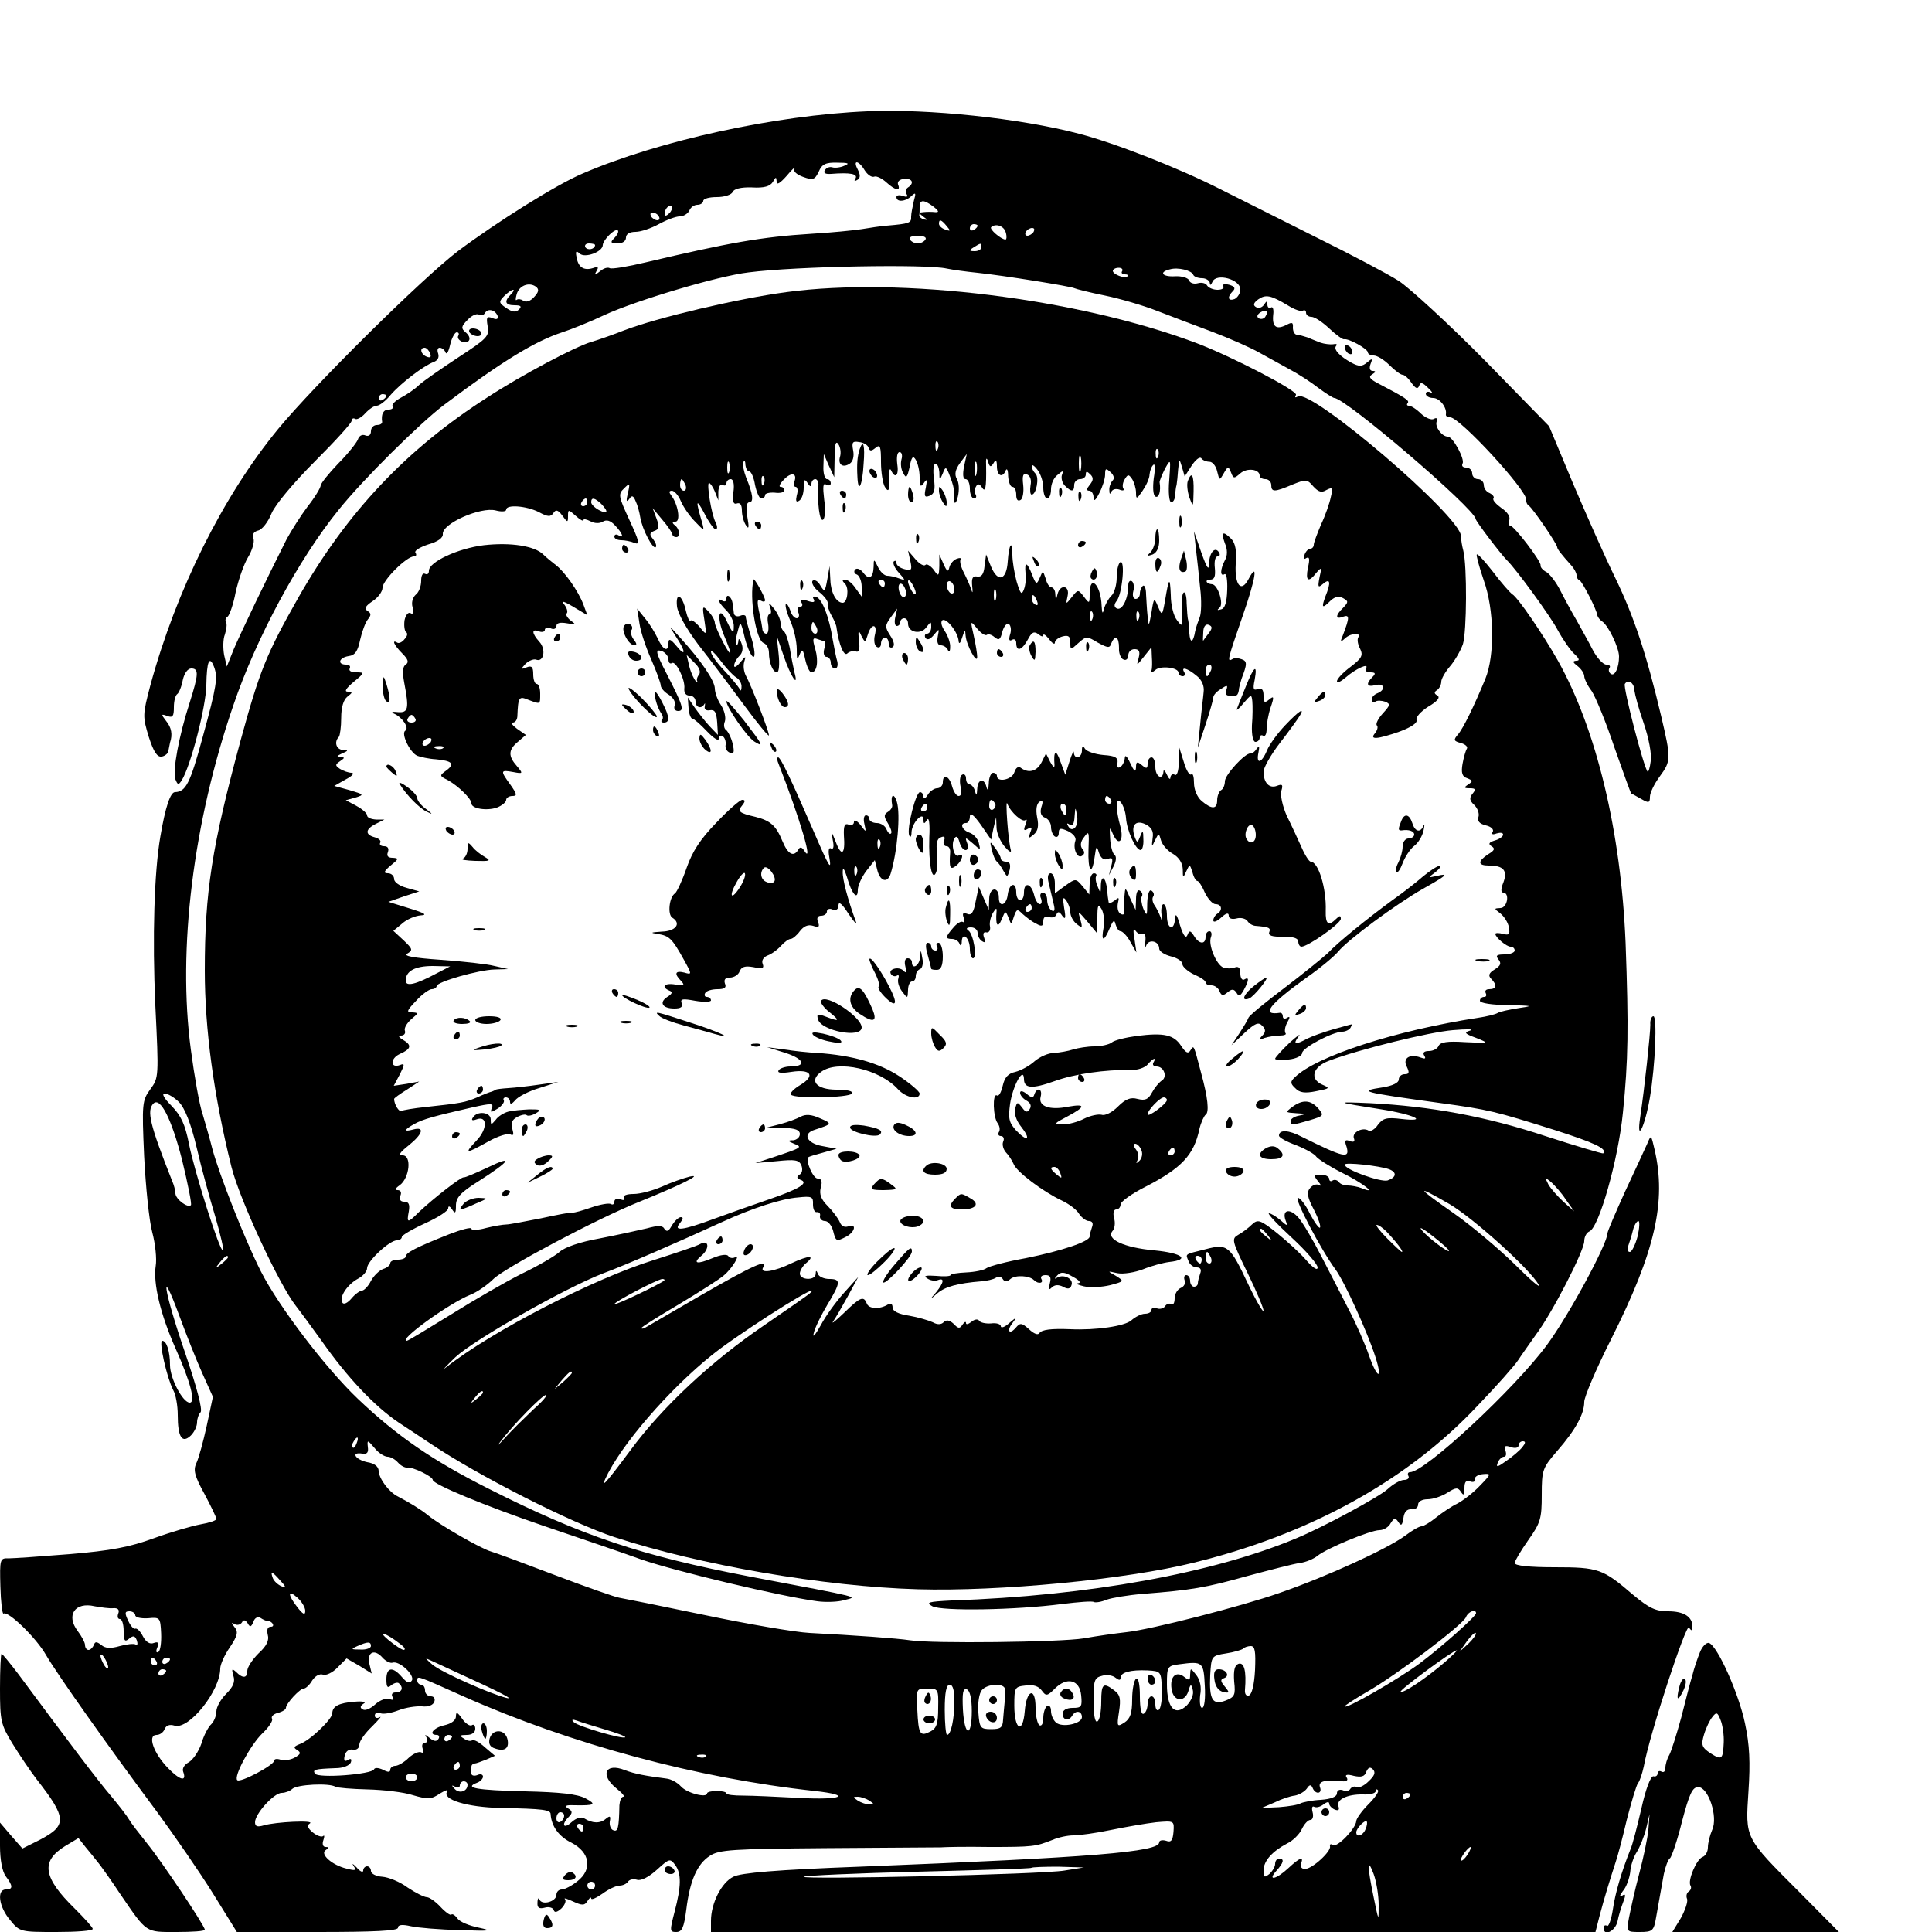 <?xml version="1.0" standalone="no"?>
<!DOCTYPE svg PUBLIC "-//W3C//DTD SVG 20010904//EN"
 "http://www.w3.org/TR/2001/REC-SVG-20010904/DTD/svg10.dtd">
<svg version="1.0" xmlns="http://www.w3.org/2000/svg"
 width="500pt" height="500pt" viewBox="0 0 500 500"
 preserveAspectRatio="xMidYMid meet">

<g transform="translate(0,500) scale(0.1,-0.1)"
fill="#000000" stroke="none">
<path d="M2245 4712 c-238 -10 -540 -76 -737 -161 -67 -28 -223 -126 -323
-201 -93 -71 -371 -346 -465 -460 -143 -174 -264 -417 -331 -664 -20 -76 -20
-80 -4 -133 13 -40 22 -53 34 -51 9 2 17 9 17 16 1 6 3 15 4 20 7 21 4 39 -10
56 -14 18 -13 19 3 13 14 -5 17 -1 17 23 0 16 4 31 9 34 4 3 11 19 14 36 4 18
13 30 22 30 20 0 19 -15 -4 -88 -28 -86 -45 -178 -37 -199 6 -15 8 -15 16 -3
23 36 63 190 64 247 1 62 8 78 20 47 10 -27 7 -49 -29 -180 -33 -122 -44 -143
-72 -144 -12 0 -25 -38 -38 -115 -16 -92 -21 -262 -13 -437 9 -185 9 -187 -13
-217 -21 -29 -22 -36 -16 -173 4 -79 13 -168 21 -197 8 -30 12 -69 9 -87 -7
-45 12 -125 51 -213 39 -87 53 -141 37 -141 -18 0 -51 63 -51 97 0 36 -9 63
-20 63 -10 0 12 -96 28 -127 7 -12 12 -41 12 -65 0 -57 11 -75 34 -53 9 9 16
24 16 34 0 9 4 21 9 26 6 6 -10 66 -40 154 -55 160 -67 237 -15 96 18 -49 45
-117 60 -150 l27 -60 -16 -75 c-9 -41 -21 -85 -27 -97 -8 -17 -5 -32 21 -79
17 -32 31 -61 31 -65 0 -4 -18 -10 -41 -14 -22 -4 -77 -20 -121 -36 -63 -23
-111 -32 -217 -41 -75 -6 -146 -11 -159 -11 -22 1 -23 -2 -21 -73 1 -40 5 -72
8 -70 12 8 85 -63 110 -107 29 -50 162 -238 288 -407 44 -60 109 -154 144
-210 l62 -100 209 0 c146 0 208 3 208 11 0 8 11 9 33 4 17 -4 75 -9 127 -10
78 -3 87 -2 50 6 -25 5 -50 15 -56 24 -6 8 -13 13 -16 10 -2 -3 -15 6 -28 20
-13 14 -29 25 -35 25 -7 0 -29 11 -50 25 -20 15 -50 27 -66 28 -16 1 -29 8
-29 15 0 6 -4 12 -10 12 -5 0 -10 -5 -10 -11 0 -6 -8 -3 -17 8 -10 10 -13 12
-8 4 8 -12 5 -13 -18 -7 -38 9 -70 38 -54 48 9 6 9 8 0 8 -7 0 -10 7 -6 18 3
9 3 14 -1 10 -4 -3 -16 1 -27 10 -13 11 -15 18 -7 23 14 9 -89 4 -119 -5 -17
-5 -23 -3 -23 8 0 22 49 76 69 76 9 0 22 5 27 10 12 12 96 16 112 6 5 -3 43
-6 83 -7 41 -1 94 -7 118 -15 38 -11 47 -11 69 4 15 9 23 12 19 5 -13 -20 51
-40 138 -42 112 -2 130 -5 130 -16 2 -31 21 -58 54 -74 48 -25 55 -69 15 -100
-15 -12 -33 -21 -40 -21 -8 0 -14 -6 -14 -14 0 -17 -37 -28 -44 -12 -2 6 -5 3
-5 -8 -1 -13 4 -17 19 -13 10 3 21 0 23 -6 2 -8 9 -6 20 4 9 9 13 20 9 24 -4
4 6 1 21 -6 24 -11 30 -11 38 2 5 8 9 10 9 6 0 -5 13 1 29 12 16 12 36 21 44
21 9 0 19 5 22 10 4 6 14 8 24 5 10 -3 30 7 51 26 32 29 34 30 47 13 17 -23
16 -56 -1 -121 -13 -50 -13 -53 4 -53 15 0 20 11 26 57 9 75 28 119 61 140 24
16 58 18 303 20 151 1 284 2 295 2 11 1 67 2 125 1 113 0 120 1 163 18 16 7
40 12 55 12 15 0 59 6 97 14 39 8 91 17 117 20 47 4 47 4 45 -25 -2 -22 -6
-28 -19 -23 -10 3 -18 1 -18 -4 0 -25 -171 -39 -775 -63 -216 -8 -308 -16
-327 -26 -31 -15 -58 -69 -58 -114 l0 -29 1145 0 1144 0 11 43 c11 42 26 91
41 137 5 14 18 63 29 110 12 47 25 90 29 95 5 6 11 25 15 43 15 84 110 372
117 360 7 -10 9 -9 9 2 0 26 -22 40 -63 40 -32 0 -49 8 -91 43 -78 67 -89 71
-203 71 -65 0 -103 4 -103 11 0 5 16 32 35 59 32 45 35 56 35 117 0 65 2 70
40 114 48 55 70 96 70 127 0 13 31 86 70 163 114 227 143 356 112 490 -9 39
-9 39 -19 15 -6 -14 -32 -69 -57 -123 -25 -55 -46 -104 -46 -109 0 -27 -100
-212 -156 -288 -83 -113 -316 -330 -355 -330 -5 0 -7 -4 -4 -10 3 -5 -2 -10
-11 -10 -10 0 -29 -11 -43 -24 -22 -20 -166 -98 -236 -127 -215 -90 -537 -149
-892 -161 -61 -3 -68 -5 -50 -15 25 -13 215 -10 337 6 41 5 77 8 81 5 4 -2 19
0 33 6 14 5 56 12 93 15 127 10 163 16 270 46 60 16 121 32 137 34 16 2 36 11
45 18 22 19 138 67 161 67 11 0 24 8 29 18 9 14 12 15 20 3 7 -11 10 -9 13 10
2 16 9 24 21 23 9 -1 17 4 17 12 0 8 10 14 25 14 14 0 37 8 51 17 22 14 27 14
35 2 7 -11 9 -8 9 10 0 16 4 21 15 17 8 -3 14 0 12 6 -1 6 8 12 21 13 22 2 21
0 -8 -30 -17 -18 -43 -38 -58 -46 -15 -7 -40 -24 -55 -36 -16 -13 -33 -23 -38
-23 -6 0 -25 -11 -42 -24 -46 -34 -200 -105 -327 -149 -97 -34 -330 -94 -395
-101 -27 -3 -77 -10 -110 -16 -60 -10 -394 -14 -450 -5 -32 5 -144 13 -260 19
-38 2 -160 23 -270 46 -110 23 -210 43 -222 45 -12 2 -86 28 -165 58 -79 30
-154 58 -168 62 -27 8 -133 69 -163 94 -17 14 -48 33 -77 48 -23 11 -49 46
-50 66 0 11 -10 20 -30 23 -31 7 -43 27 -12 22 12 -2 16 3 14 17 -2 19 -1 19
17 -2 10 -13 26 -23 34 -23 8 0 20 -7 27 -15 7 -8 18 -14 24 -13 14 2 66 -23
66 -32 0 -11 132 -66 290 -120 85 -29 198 -67 250 -86 87 -30 358 -95 455
-108 22 -3 54 -2 70 3 34 9 56 4 -245 61 -281 54 -434 105 -675 227 -145 73
-237 136 -339 233 -83 79 -205 239 -251 330 -42 83 -107 249 -125 315 -7 28
-19 69 -26 93 -8 23 -21 97 -30 165 -35 260 6 590 110 892 59 174 169 378 272
505 62 78 211 225 273 272 153 115 236 165 306 188 22 7 72 27 110 45 80 37
294 101 372 110 123 16 461 22 513 10 14 -3 50 -8 80 -11 67 -7 242 -35 251
-40 4 -2 39 -11 79 -19 39 -8 100 -26 133 -39 34 -13 99 -38 145 -55 45 -17
99 -41 120 -53 20 -11 56 -31 78 -43 23 -12 57 -34 76 -49 19 -14 38 -26 41
-26 29 0 362 -285 366 -313 1 -7 65 -91 81 -107 23 -22 112 -144 131 -180 13
-24 33 -53 43 -62 14 -13 15 -18 5 -18 -10 -1 -9 -4 4 -14 9 -7 17 -19 17 -26
0 -6 8 -24 19 -38 10 -15 37 -80 59 -146 23 -65 42 -119 44 -120 2 0 13 -7 26
-14 19 -11 22 -10 22 6 0 10 11 33 25 52 30 41 30 46 4 157 -38 160 -70 257
-119 358 -27 55 -76 166 -110 246 l-61 146 -167 171 c-92 93 -192 185 -222
205 -30 19 -125 69 -210 111 -85 43 -198 99 -251 126 -108 55 -274 120 -367
144 -152 40 -391 65 -547 58z m-60 -141 c-11 -5 -25 -6 -31 -4 -7 2 -15 -1
-19 -7 -5 -8 1 -11 16 -10 49 4 70 0 63 -12 -4 -7 -3 -8 4 -4 9 5 9 13 2 27
-14 26 2 25 18 -2 7 -11 18 -19 25 -16 6 2 20 -5 31 -15 23 -21 38 -24 30 -5
-2 7 4 13 16 14 21 2 27 -11 10 -22 -6 -4 -7 -11 -4 -17 5 -7 1 -9 -9 -5 -10
3 -17 2 -17 -3 0 -14 24 -12 39 3 11 10 12 8 6 -13 -3 -14 -7 -32 -7 -41 1
-16 -5 -18 -63 -23 -16 -1 -46 -6 -65 -9 -19 -3 -78 -9 -130 -12 -129 -8 -213
-23 -429 -74 -46 -11 -88 -18 -93 -15 -5 3 -16 0 -25 -8 -14 -11 -16 -11 -9 1
6 10 4 12 -10 7 -24 -7 -38 3 -42 29 -3 15 -1 17 8 9 13 -13 60 4 60 22 0 6 9
19 20 29 21 19 28 7 8 -13 -9 -9 -7 -12 10 -12 13 0 22 6 22 15 0 9 9 15 25
15 13 0 40 9 60 20 20 11 44 20 54 20 10 0 21 7 25 15 3 8 12 15 21 15 8 0 15
5 15 10 0 6 16 10 35 10 20 0 38 6 41 13 3 8 21 13 50 12 32 -2 47 3 54 14 8
14 9 14 10 1 0 -10 9 -4 26 15 14 17 23 25 20 18 -4 -6 6 -15 23 -21 25 -9 30
-7 40 14 8 19 18 24 48 23 29 0 33 -2 18 -8z m231 -106 c14 -11 15 -15 4 -14
-8 1 -22 1 -30 0 -13 -1 -13 -2 0 -12 10 -7 11 -9 2 -7 -8 2 -13 7 -13 11 1 4
1 14 1 22 0 19 11 19 36 0z m-684 -17 c-7 -7 -12 -8 -12 -2 0 14 12 26 19 19
2 -3 -1 -11 -7 -17z m-27 -8 c3 -5 2 -10 -4 -10 -5 0 -13 5 -16 10 -3 6 -2 10
4 10 5 0 13 -4 16 -10z m745 -25 c11 -13 10 -14 -4 -9 -9 3 -16 10 -16 15 0
13 6 11 20 -6z m80 1 c0 -3 -4 -8 -10 -11 -5 -3 -10 -1 -10 4 0 6 5 11 10 11
6 0 10 -2 10 -4z m73 -18 c3 -10 2 -18 -1 -18 -12 1 -42 27 -37 32 12 11 34 3
38 -14z m72 2 c-3 -5 -11 -10 -16 -10 -6 0 -7 5 -4 10 3 6 11 10 16 10 6 0 7
-4 4 -10z m-280 -20 c-3 -5 -12 -10 -20 -10 -8 0 -17 5 -20 10 -4 6 5 10 20
10 15 0 24 -4 20 -10z m-855 -14 c0 -11 -19 -15 -25 -6 -3 5 1 10 9 10 9 0 16
-2 16 -4z m1000 -6 c0 -5 -8 -10 -17 -10 -15 0 -16 2 -3 10 19 12 20 12 20 0z
m364 -62 c-3 -4 0 -8 7 -8 7 0 10 -2 7 -5 -7 -7 -38 5 -38 14 0 4 7 8 15 8 8
0 12 -4 9 -9z m184 -9 c2 -5 12 -9 23 -9 10 0 19 -6 20 -12 0 -8 3 -6 7 3 10
23 72 6 72 -20 0 -10 -7 -21 -15 -25 -17 -6 -20 5 -4 21 7 7 4 12 -10 16 -12
3 -19 1 -15 -4 3 -5 -4 -9 -15 -9 -11 0 -23 5 -27 11 -3 6 -14 9 -24 6 -11 -3
-21 1 -23 8 -3 6 -19 11 -36 10 -33 -2 -43 11 -13 18 21 6 56 -3 60 -14z
m-1706 -58 c-10 -11 -21 -14 -28 -9 -6 4 -13 5 -17 2 -3 -3 -3 3 0 14 6 23 32
33 50 20 9 -7 7 -14 -5 -27z m-60 7 c-18 -18 -15 -28 10 -28 16 0 19 -3 11
-11 -8 -8 -17 -7 -33 4 -19 13 -20 16 -5 31 9 9 19 16 23 16 3 0 1 -5 -6 -12z
m2012 -29 c16 -10 33 -16 38 -13 4 3 8 0 8 -5 0 -6 6 -11 14 -11 8 0 28 -13
46 -30 17 -16 35 -29 38 -28 12 3 62 -25 62 -34 0 -4 7 -8 15 -8 9 0 27 -11
41 -25 14 -14 29 -25 34 -25 5 0 15 -9 23 -21 11 -15 16 -17 20 -7 3 10 9 8
23 -6 11 -10 13 -16 7 -12 -7 4 -13 2 -13 -3 0 -6 9 -11 19 -11 17 0 36 -25
33 -42 -1 -5 4 -8 11 -8 25 0 200 -190 197 -214 -1 -5 2 -12 7 -15 10 -7 73
-99 73 -107 0 -5 11 -19 38 -49 6 -7 12 -18 12 -23 0 -6 3 -12 8 -14 7 -3 45
-77 46 -91 1 -4 6 -11 12 -15 16 -10 44 -68 44 -91 0 -29 -11 -52 -21 -45 -5
3 -7 10 -4 15 4 5 0 9 -8 9 -8 0 -24 17 -35 38 -10 20 -30 55 -42 77 -13 22
-32 57 -42 77 -10 20 -26 41 -35 47 -10 5 -17 13 -16 18 2 10 -69 103 -79 103
-4 0 -5 6 -2 14 3 9 -5 21 -20 31 -14 10 -24 21 -21 25 3 4 -2 10 -10 14 -8 3
-15 12 -15 21 0 8 -7 15 -15 15 -8 0 -15 7 -15 15 0 8 -7 15 -16 15 -8 0 -12
4 -9 10 7 11 -25 70 -38 70 -15 0 -34 25 -29 39 3 8 0 11 -7 7 -6 -4 -21 2
-33 13 -12 12 -26 21 -32 21 -5 0 -6 3 -3 7 6 6 -6 14 -77 51 -21 11 -25 17
-15 23 10 6 10 9 2 9 -8 0 -10 7 -6 18 6 15 4 15 -9 4 -13 -11 -21 -11 -40 -1
-31 17 -48 35 -40 44 4 4 0 6 -8 4 -8 -1 -23 1 -32 4 -10 4 -26 10 -35 14 -10
3 -22 7 -28 7 -5 1 -9 9 -9 18 1 14 -2 15 -17 7 -26 -13 -37 -5 -34 26 2 14
-1 23 -6 19 -5 -3 -9 1 -9 8 0 10 -2 10 -9 -1 -5 -7 -14 -10 -20 -6 -9 5 -7
11 5 20 20 14 33 11 78 -16z m-2046 -27 c2 -8 -3 -10 -14 -5 -14 5 -16 2 -12
-21 5 -26 -1 -32 -76 -81 -44 -29 -90 -61 -101 -71 -11 -11 -32 -25 -47 -33
-15 -8 -25 -18 -22 -23 3 -4 -2 -8 -10 -8 -14 0 -20 -12 -17 -32 0 -5 -6 -8
-14 -8 -8 0 -15 -7 -15 -16 0 -10 -6 -14 -14 -11 -9 4 -17 -1 -20 -11 -4 -9
-26 -37 -51 -62 -24 -25 -44 -50 -45 -56 0 -6 -15 -31 -34 -55 -18 -24 -42
-62 -54 -84 -54 -107 -120 -245 -137 -285 l-18 -45 -7 30 c-3 17 -3 41 2 53 4
13 6 27 3 32 -3 5 -1 11 4 14 5 4 15 32 21 64 7 31 21 72 32 90 11 18 17 40
14 48 -4 10 0 18 12 21 10 2 26 22 35 45 10 23 58 80 112 134 52 52 95 99 95
105 0 5 4 8 9 5 4 -3 16 3 26 14 10 11 23 20 30 20 7 0 23 12 36 28 27 31 85
75 111 85 11 4 15 12 12 22 -3 8 -2 15 4 15 6 0 13 -6 15 -12 3 -7 8 2 12 20
4 17 12 32 17 32 5 0 7 -4 4 -9 -3 -5 1 -11 9 -15 20 -7 28 9 10 24 -12 10
-12 15 5 32 10 11 23 17 29 14 5 -4 13 -2 16 4 8 13 27 8 33 -8z m1987 -1 c-3
-6 -11 -8 -17 -5 -6 4 -5 9 3 15 16 10 23 4 14 -10z m-2162 -95 c4 -10 1 -13
-9 -9 -15 6 -19 23 -5 23 5 0 11 -7 14 -14z m-113 -110 c0 -3 -4 -8 -10 -11
-5 -3 -10 -1 -10 4 0 6 5 11 10 11 6 0 10 -2 10 -4z m3230 -764 c1 -9 11 -47
24 -84 13 -38 21 -80 18 -98 -2 -17 -6 -29 -8 -27 -10 10 -64 219 -59 227 9
14 25 2 25 -18z m-3767 -1064 c15 -15 31 -55 46 -118 12 -52 34 -132 48 -178
13 -46 23 -86 20 -88 -7 -7 -74 204 -88 276 -10 50 -20 72 -45 98 -20 20 -26
32 -18 32 8 0 25 -10 37 -22z m8 -149 c15 -62 26 -116 23 -118 -8 -8 -39 15
-40 30 0 8 -4 23 -9 34 -57 144 -66 181 -48 199 18 18 47 -40 74 -145z m3767
-199 c-6 -22 -15 -40 -20 -40 -6 0 -7 7 -4 16 3 9 9 27 12 40 3 13 10 24 14
24 4 0 3 -18 -2 -40z m-3648 -54 c0 -2 -8 -10 -17 -17 -16 -13 -17 -12 -4 4
13 16 21 21 21 13z m333 -481 c-3 -9 -8 -14 -10 -11 -3 3 -2 9 2 15 9 16 15
13 8 -4z m3017 -10 c-7 -9 -26 -25 -42 -36 -22 -16 -27 -17 -22 -5 3 9 11 16
16 16 6 0 7 7 4 16 -4 12 -1 14 14 9 11 -4 20 -2 20 4 0 6 5 11 11 11 8 0 7
-5 -1 -15z m-3215 -345 c16 -17 16 -20 3 -15 -9 4 -19 13 -22 21 -7 19 -2 18
19 -6z m65 -79 c0 -12 -6 -9 -20 9 -26 33 -26 48 0 25 11 -10 20 -25 20 -34z
m-497 7 c12 1 17 -4 13 -14 -3 -8 -1 -14 4 -14 6 0 10 -14 10 -31 0 -26 3 -29
14 -20 11 9 15 8 20 -4 3 -9 2 -14 -3 -11 -4 3 -23 1 -41 -4 -24 -7 -38 -6
-48 3 -12 9 -16 9 -19 0 -3 -7 -9 -13 -14 -13 -5 0 -9 6 -9 13 0 6 -9 23 -19
36 -31 41 -7 76 44 64 17 -3 38 -6 48 -5z m57 -18 c0 -6 15 -9 33 -8 31 3 32
2 34 -39 1 -24 -2 -45 -7 -48 -6 -4 -7 2 -3 11 5 13 2 16 -9 12 -10 -4 -20 2
-28 17 -7 14 -16 22 -20 20 -4 -2 -12 7 -18 20 -10 21 -9 25 3 25 8 0 15 -5
15 -10z m3470 5 c0 -8 -90 -88 -146 -130 -54 -40 -194 -121 -194 -111 0 2 26
19 57 37 76 43 249 174 257 194 5 14 26 22 26 10z m-3128 -20 c13 0 21 -15 9
-15 -9 0 -11 -8 -8 -21 4 -14 -3 -29 -24 -48 -16 -16 -29 -36 -29 -45 0 -19
-11 -21 -29 -3 -11 10 -12 8 -7 -10 5 -15 0 -28 -19 -47 -14 -14 -25 -34 -25
-45 0 -11 -6 -26 -13 -33 -8 -7 -20 -30 -26 -51 -7 -20 -22 -42 -33 -48 -11
-6 -17 -16 -14 -24 10 -27 -8 -23 -39 9 -38 39 -54 86 -30 86 9 0 18 7 21 15
4 10 13 13 26 9 37 -11 118 90 118 148 0 10 11 35 25 55 20 30 22 40 12 52 -9
11 -9 13 0 8 6 -4 15 -2 19 4 4 8 9 7 15 -2 6 -11 9 -10 15 4 3 10 11 14 18
10 6 -4 14 -8 18 -8z m343 -59 c11 -8 16 -15 10 -16 -5 0 -23 12 -40 26 -31
26 -6 18 30 -10z m2766 1 l-24 -22 19 27 c10 14 21 24 23 22 3 -3 -6 -15 -18
-27z m-2841 -7 c0 -5 -12 -10 -27 -9 -25 0 -26 1 -8 9 27 12 35 12 35 0z
m2288 -62 c-2 -38 -8 -63 -16 -66 -7 -2 -11 4 -10 15 4 48 -2 72 -17 67 -10
-4 -13 -17 -11 -46 4 -35 1 -40 -22 -49 -34 -13 -43 2 -40 66 3 49 3 50 41 56
20 3 40 9 44 12 3 4 13 7 20 7 11 0 13 -14 11 -62z m-2232 19 c17 6 58 -32 50
-46 -6 -9 -13 -6 -26 9 -24 28 -40 25 -40 -6 0 -21 3 -24 13 -15 8 6 17 8 20
4 12 -11 7 -23 -9 -23 -9 0 -12 -5 -8 -12 5 -7 2 -9 -8 -5 -9 3 -25 -3 -37
-14 -12 -11 -26 -17 -32 -13 -8 4 -7 9 2 15 8 4 -1 7 -23 5 -41 -3 -58 -12
-58 -30 0 -15 -58 -71 -85 -80 -15 -6 -16 -9 -6 -15 11 -7 9 -11 -7 -20 -11
-6 -28 -8 -36 -5 -9 3 -16 2 -16 -2 0 -12 -89 -59 -96 -51 -10 9 34 91 65 121
17 16 28 33 25 38 -3 5 3 12 15 15 12 3 21 9 21 13 0 11 36 50 46 50 5 0 15 9
22 21 8 12 19 18 28 15 7 -3 25 5 38 19 l23 23 33 -19 32 -20 -6 25 c-7 30 13
40 34 16 8 -9 20 -15 26 -13z m2724 2 c-50 -43 -110 -83 -115 -77 -4 4 134
106 145 107 3 0 -11 -13 -30 -30z m-3460 -14 c0 -5 -5 -3 -10 5 -5 8 -10 20
-10 25 0 6 5 3 10 -5 5 -8 10 -19 10 -25z m125 15 c3 -5 1 -10 -4 -10 -6 0
-11 5 -11 10 0 6 2 10 4 10 3 0 8 -4 11 -10z m35 6 c0 -3 -4 -8 -10 -11 -5 -3
-10 -1 -10 4 0 6 5 11 10 11 6 0 10 -2 10 -4z m735 -31 c121 -55 159 -75 135
-69 -43 11 -167 66 -191 86 -13 11 -19 18 -14 15 6 -2 37 -17 70 -32z m1943
-38 c2 -33 -1 -57 -7 -57 -5 0 -7 14 -5 33 4 20 0 39 -10 52 -15 19 -15 19
-16 1 0 -15 -2 -16 -15 -6 -21 17 -38 1 -33 -31 4 -32 33 -36 43 -7 6 21 8 21
12 4 3 -11 -4 -27 -15 -39 -31 -30 -52 -8 -52 54 0 46 1 48 33 52 60 8 62 6
65 -56z m-2688 39 c0 -3 -4 -8 -10 -11 -5 -3 -10 -1 -10 4 0 6 5 11 10 11 6 0
10 -2 10 -4z m2577 -48 c1 -26 -3 -50 -8 -53 -5 -4 -9 3 -9 14 0 12 -4 21 -10
21 -5 0 -10 -9 -10 -19 0 -11 -4 -23 -10 -26 -6 -4 -10 13 -10 45 0 32 -4 49
-10 45 -5 -3 -10 -27 -10 -53 0 -36 -5 -50 -20 -60 -19 -12 -20 -11 -14 28 5
33 3 44 -12 55 -29 22 -34 18 -34 -29 0 -25 -4 -48 -10 -51 -6 -4 -10 16 -10
53 0 53 2 60 22 65 12 4 28 1 35 -5 9 -7 13 -7 13 0 0 14 26 21 70 19 35 -2
35 -3 37 -49z m-1808 -18 c279 -124 605 -212 909 -245 100 -11 71 -24 -40 -18
-57 3 -122 6 -145 6 -24 0 -43 2 -43 6 0 3 -11 6 -25 6 -14 0 -25 -3 -25 -6 0
-13 -52 0 -68 18 -9 10 -26 19 -37 20 -54 7 -82 12 -108 22 -51 20 -65 -13
-21 -48 15 -12 22 -21 17 -21 -5 0 -9 -10 -10 -22 -1 -59 -4 -69 -15 -65 -7 2
-11 12 -10 22 3 15 1 17 -10 8 -15 -13 -35 -12 -56 1 -8 5 -21 1 -33 -10 -21
-19 -27 -6 -7 14 10 10 10 15 -2 22 -10 6 -6 9 15 8 55 -1 60 2 30 18 -21 11
-66 16 -157 18 -125 3 -158 9 -124 22 9 3 16 11 16 16 0 6 -7 8 -15 4 -8 -3
-15 -1 -15 4 0 6 0 13 0 18 0 4 3 7 8 8 4 0 17 5 30 10 l23 10 -26 22 c-14 13
-29 21 -33 18 -5 -3 -14 -1 -22 5 -12 7 -10 9 8 9 13 0 22 6 22 16 0 8 -4 13
-9 9 -5 -3 -17 5 -25 17 -12 17 -16 19 -16 6 0 -10 -12 -19 -30 -23 -28 -6
-43 -25 -19 -25 5 0 7 -5 4 -10 -5 -8 -12 -7 -23 2 -12 10 -14 10 -8 1 4 -8 2
-13 -4 -13 -7 0 -9 -7 -6 -16 3 -8 2 -12 -4 -9 -5 3 -20 -3 -32 -14 -12 -12
-28 -21 -35 -21 -7 0 -13 -5 -13 -10 0 -7 -6 -7 -19 0 -11 5 -21 6 -23 1 -5
-13 -145 -24 -153 -11 -6 10 -2 12 54 14 19 0 36 7 39 15 3 9 0 11 -8 6 -8 -5
-11 -1 -8 11 2 11 11 18 21 16 10 -2 17 4 17 13 0 9 15 30 33 47 17 17 26 28
20 24 -7 -4 -13 -2 -13 4 0 7 7 10 15 6 8 -3 29 1 47 8 18 7 45 11 60 10 16
-2 29 3 32 12 3 8 -1 14 -9 14 -8 0 -15 7 -15 15 0 8 -4 15 -10 15 -5 0 -10 5
-10 10 0 14 -4 15 119 -40z m1599 3 c3 -30 1 -33 -22 -33 -16 0 -26 -6 -26
-15 0 -17 16 -20 25 -5 9 15 25 12 25 -4 0 -17 -51 -28 -67 -14 -7 6 -13 19
-13 30 0 10 -4 16 -10 13 -5 -3 -10 -17 -10 -31 0 -14 -4 -22 -10 -19 -5 3
-10 24 -10 46 0 55 -24 46 -28 -10 -5 -60 -27 -48 -27 15 0 47 1 49 30 52 19
3 33 -2 41 -13 11 -15 14 -15 34 5 31 31 64 23 68 -17z m-328 -15 c0 -47 -9
-88 -19 -88 -3 0 -6 29 -6 65 0 45 4 65 13 65 8 0 12 -15 12 -42z m131 30 c1
-7 0 -22 -1 -33 -1 -11 -3 -31 -4 -45 -1 -21 -6 -25 -31 -25 -28 0 -30 3 -33
43 -2 24 2 50 9 58 14 17 59 19 60 2z m-173 -48 c0 -40 -4 -53 -20 -61 -27
-14 -31 -8 -34 56 -3 55 -3 55 26 55 28 0 29 -1 28 -50z m87 -8 c0 -70 -19
-67 -23 4 -2 43 0 55 10 52 8 -3 13 -23 13 -56z m-949 -48 c31 -9 54 -18 52
-20 -6 -6 -122 28 -133 39 -7 7 -4 8 8 4 10 -4 43 -14 73 -23z m-396 -18 c0
-3 -4 -8 -10 -11 -5 -3 -10 -1 -10 4 0 6 5 11 10 11 6 0 10 -2 10 -4z m657
-52 c-3 -3 -12 -4 -19 -1 -8 3 -5 6 6 6 11 1 17 -2 13 -5z m-637 -24 c0 -5 -5
-10 -11 -10 -5 0 -7 5 -4 10 3 6 8 10 11 10 2 0 4 -4 4 -10z m2352 -40 c-12
-12 -26 -18 -31 -15 -5 3 -12 1 -16 -4 -3 -6 -12 -8 -20 -4 -9 3 -15 -1 -15
-8 0 -9 -15 -15 -42 -17 -22 -1 -46 -6 -52 -9 -6 -4 -31 -8 -56 -10 l-45 -2
33 14 c18 9 42 17 53 18 11 2 25 10 31 18 7 11 11 11 15 2 7 -18 26 -16 19 2
-5 15 13 20 58 15 11 -1 16 3 11 10 -5 7 1 9 19 4 19 -4 28 -2 32 11 5 11 10
13 17 6 8 -8 4 -17 -11 -31z m-2462 10 c0 -5 -7 -10 -15 -10 -8 0 -15 5 -15
10 0 6 7 10 15 10 8 0 15 -4 15 -10z m130 -19 c0 -17 -21 -24 -33 -11 -9 10
-9 11 1 6 6 -4 12 -2 12 3 0 6 5 11 10 11 6 0 10 -4 10 -9z m2331 -51 c-17
-17 -31 -37 -31 -43 -1 -19 -49 -69 -60 -62 -6 4 -9 2 -8 -3 4 -13 -46 -59
-65 -59 -8 0 -13 6 -10 14 8 20 -3 16 -33 -12 -31 -29 -55 -34 -31 -7 19 21
22 32 7 32 -5 0 -10 -6 -10 -14 0 -7 -7 -19 -15 -26 -13 -10 -15 -9 -15 9 0
25 23 50 61 70 15 7 32 24 38 37 6 13 16 24 22 24 6 0 9 9 6 20 -3 11 -1 17 4
14 6 -3 16 0 24 6 9 7 15 8 15 2 0 -5 7 -12 14 -15 10 -4 13 -1 10 8 -7 17 22
32 64 31 17 -1 32 3 32 8 0 5 3 7 6 3 4 -3 -8 -20 -25 -37z m109 26 c0 -3 -4
-8 -10 -11 -5 -3 -10 -1 -10 4 0 6 5 11 10 11 6 0 10 -2 10 -4z m-1400 -16
c13 -9 13 -10 0 -10 -8 0 -22 5 -30 10 -13 9 -13 10 0 10 8 0 22 -5 30 -10z
m-790 -39 c0 -6 -4 -13 -10 -16 -5 -3 -10 1 -10 9 0 9 5 16 10 16 6 0 10 -4
10 -9z m2074 -35 c-6 -16 -24 -23 -24 -8 0 10 22 33 27 28 2 -2 1 -11 -3 -20z
m-2024 4 c0 -5 -2 -10 -4 -10 -3 0 -8 5 -11 10 -3 6 -1 10 4 10 6 0 11 -4 11
-10z m2288 -70 c-7 -10 -14 -17 -17 -15 -4 4 18 35 25 35 2 0 -1 -9 -8 -20z
m-230 -130 c0 -44 0 -43 -13 20 -17 82 -17 105 0 60 7 -19 13 -55 13 -80z
m-813 89 c-57 -10 -683 -24 -675 -16 3 3 136 9 295 13 160 4 292 8 294 10 2 2
34 3 70 3 l66 -2 -50 -8z m-1215 -39 c0 -5 -4 -10 -10 -10 -5 0 -10 5 -10 10
0 6 5 10 10 10 6 0 10 -4 10 -10z"/>
<path d="M3480 4101 c0 -5 5 -13 10 -16 6 -3 10 -2 10 4 0 5 -4 13 -10 16 -5
3 -10 2 -10 -4z"/>
<path d="M1215 4140 c3 -5 13 -10 21 -10 8 0 12 5 9 10 -3 6 -13 10 -21 10 -8
0 -12 -4 -9 -10z"/>
<path d="M3143 653 c2 -18 11 -29 23 -32 16 -3 17 -2 4 14 -12 14 -12 19 -2
22 16 6 5 23 -14 23 -10 0 -14 -8 -11 -27z"/>
<path d="M2970 656 c0 -9 5 -16 10 -16 6 0 10 4 10 9 0 6 -4 13 -10 16 -5 3
-10 -1 -10 -9z"/>
<path d="M1247 520 c3 -11 7 -20 9 -20 2 0 4 9 4 20 0 11 -4 20 -9 20 -5 0 -7
-9 -4 -20z"/>
<path d="M1267 500 c-3 -13 1 -21 14 -25 26 -9 38 1 32 25 -7 26 -39 26 -46 0z"/>
<path d="M2745 620 c-3 -6 1 -13 10 -16 19 -8 30 0 20 15 -8 14 -22 14 -30 1z"/>
<path d="M2560 600 c0 -5 5 -10 10 -10 6 0 10 5 10 10 0 6 -4 10 -10 10 -5 0
-10 -4 -10 -10z"/>
<path d="M2552 558 c6 -18 28 -21 28 -4 0 9 -7 16 -16 16 -9 0 -14 -5 -12 -12z"/>
<path d="M2396 611 c-4 -7 -5 -15 -2 -18 9 -9 19 4 14 18 -4 11 -6 11 -12 0z"/>
<path d="M2390 550 c0 -5 7 -10 15 -10 8 0 15 5 15 10 0 6 -7 10 -15 10 -8 0
-15 -4 -15 -10z"/>
<path d="M3420 310 c0 -5 5 -10 10 -10 6 0 10 5 10 10 0 6 -4 10 -10 10 -5 0
-10 -4 -10 -10z"/>
<path d="M2035 4244 c-127 -17 -334 -66 -420 -99 -33 -13 -71 -26 -85 -30 -41
-12 -179 -85 -268 -143 -211 -135 -364 -298 -489 -517 -84 -148 -101 -191
-150 -370 -75 -277 -93 -394 -93 -597 0 -151 23 -323 69 -508 21 -84 124 -306
167 -360 11 -14 41 -55 67 -91 66 -94 136 -168 198 -210 30 -20 67 -44 83 -55
125 -84 364 -205 476 -242 220 -72 542 -128 785 -135 210 -6 538 25 715 69
301 74 553 213 734 406 49 51 96 104 105 118 9 14 30 43 46 66 41 54 125 217
125 242 0 11 6 22 13 25 25 9 75 186 87 307 14 137 15 220 7 440 -12 288 -75
551 -175 730 -39 69 -104 164 -118 172 -6 4 -29 30 -50 58 -21 27 -40 48 -42
45 -2 -2 6 -32 18 -67 27 -75 29 -194 4 -255 -29 -70 -57 -128 -71 -144 -12
-14 -11 -17 8 -22 11 -3 19 -10 15 -15 -3 -5 -8 -22 -11 -39 -4 -23 -1 -33 12
-37 15 -6 15 -8 3 -16 -12 -8 -12 -10 4 -10 15 0 16 -3 7 -14 -9 -11 -8 -18 5
-30 9 -9 13 -23 10 -31 -3 -10 3 -17 19 -21 14 -3 22 -11 18 -17 -4 -6 0 -8
10 -4 10 3 17 2 17 -3 0 -5 -10 -12 -21 -15 -16 -5 -18 -9 -9 -15 10 -6 8 -11
-9 -21 -27 -18 -27 -29 2 -29 38 0 49 -13 38 -43 -7 -17 -7 -27 -1 -27 18 0
11 -40 -7 -40 -17 -1 -17 -1 0 -14 10 -8 20 -24 22 -36 3 -18 1 -21 -15 -17
-11 3 -20 3 -20 0 0 -9 29 -33 39 -33 6 0 11 -4 11 -10 0 -5 -12 -10 -26 -10
-21 0 -24 -3 -16 -13 8 -10 6 -16 -10 -26 -15 -9 -17 -16 -9 -24 16 -16 14
-27 -5 -27 -8 0 -12 -4 -9 -10 3 -6 1 -10 -4 -10 -6 0 -11 -4 -11 -10 0 -6 32
-11 73 -11 64 -2 67 -2 27 -8 -25 -4 -49 -9 -55 -13 -5 -3 -28 -9 -50 -12
-213 -33 -418 -99 -474 -154 -12 -11 -12 -16 1 -28 11 -12 25 -14 54 -8 36 7
37 8 16 17 -34 15 -24 47 18 62 80 30 259 74 320 79 36 3 56 3 45 -1 -17 -5
-15 -8 15 -19 35 -14 34 -14 -29 -11 -45 3 -64 0 -68 -10 -3 -7 -14 -13 -25
-13 -12 0 -17 -4 -12 -12 5 -8 2 -9 -9 -5 -29 11 -48 -2 -36 -24 7 -15 6 -19
-6 -19 -8 0 -15 -6 -15 -14 0 -8 -16 -16 -41 -20 -65 -10 -59 -12 151 -41 124
-17 139 -21 292 -69 103 -33 139 -49 127 -61 -2 -1 -70 19 -150 45 -154 51
-297 77 -453 85 -93 4 -92 3 29 -16 83 -13 125 -33 53 -25 -40 5 -49 2 -62
-15 -8 -12 -19 -18 -24 -15 -16 10 -44 -5 -38 -20 3 -8 0 -11 -11 -7 -12 5
-14 1 -8 -15 9 -32 -7 -28 -116 26 -34 18 -59 19 -59 3 0 -5 20 -16 45 -25 25
-10 48 -23 52 -30 5 -6 34 -25 66 -41 55 -27 94 -58 51 -40 -10 4 -27 7 -36 7
-10 0 -20 4 -23 9 -4 5 -11 7 -16 4 -5 -4 -9 -1 -9 4 0 6 -10 11 -21 11 -19 0
-20 -2 -8 -17 8 -9 9 -14 3 -10 -7 4 -17 0 -23 -7 -10 -11 -8 -24 9 -56 12
-23 19 -44 16 -47 -2 -3 -14 13 -26 36 -11 23 -25 41 -31 41 -11 0 60 -135 97
-185 23 -31 83 -162 104 -228 19 -60 4 -55 -17 5 -10 29 -33 82 -52 118 -18
36 -51 99 -72 140 -21 41 -47 85 -58 98 -22 26 -44 22 -34 -6 6 -16 5 -16 -14
1 -11 9 -24 17 -29 17 -5 0 21 -28 59 -63 37 -34 67 -69 67 -77 0 -9 -11 -2
-28 17 -15 18 -49 49 -76 71 -45 36 -51 37 -66 23 -9 -9 -25 -21 -36 -27 -17
-10 -16 -15 24 -97 23 -47 42 -92 42 -99 0 -7 -18 23 -39 67 -48 102 -54 107
-111 92 -56 -14 -52 -11 -44 -31 3 -9 13 -16 21 -16 10 0 13 -6 9 -16 -3 -9
-6 -20 -6 -25 0 -5 -4 -9 -10 -9 -5 0 -10 7 -10 15 0 8 -4 15 -10 15 -5 0 -7
-6 -4 -14 3 -7 -2 -16 -10 -19 -9 -4 -16 -16 -16 -27 0 -12 -4 -19 -9 -15 -5
3 -13 0 -16 -6 -4 -5 -13 -8 -21 -5 -8 3 -14 1 -14 -4 0 -6 -8 -10 -17 -10 -9
0 -25 -8 -35 -17 -17 -15 -91 -26 -158 -23 -49 2 -74 -1 -80 -10 -4 -6 -14 -2
-27 10 -19 17 -23 17 -34 4 -17 -20 -25 -8 -8 13 11 15 10 15 -9 -1 -12 -11
-22 -14 -22 -8 0 5 -11 9 -25 7 -14 -1 -28 2 -31 7 -3 5 -12 4 -20 -3 -8 -6
-14 -8 -14 -3 0 5 -4 3 -9 -4 -7 -11 -11 -11 -23 2 -11 10 -19 11 -26 4 -6 -6
-16 -7 -28 0 -11 5 -38 13 -61 17 -28 4 -43 12 -43 21 0 10 -5 12 -12 8 -21
-13 -50 -12 -55 3 -8 20 -17 16 -59 -25 -21 -20 -33 -30 -28 -22 6 8 23 38 38
65 l27 50 -36 -40 c-20 -22 -48 -60 -61 -85 -14 -25 -22 -34 -18 -20 3 14 19
46 35 73 35 58 36 67 5 67 -13 0 -27 6 -29 13 -4 10 -6 10 -6 0 -1 -18 -41
-16 -41 1 0 7 7 19 15 26 27 22 9 22 -36 1 -45 -22 -84 -28 -74 -11 15 24 -27
5 -159 -71 -78 -45 -144 -84 -148 -86 -5 -2 -8 -2 -8 0 0 3 44 30 98 62 53 32
105 65 115 74 22 18 45 57 29 47 -6 -3 -13 -2 -17 3 -3 6 -20 4 -41 -5 -40
-17 -53 -14 -29 6 22 18 20 43 -2 31 -10 -6 -65 -24 -121 -42 -155 -48 -419
-184 -538 -278 -11 -9 0 3 25 27 50 46 284 179 383 217 57 21 192 80 308 133
76 35 153 60 195 63 36 4 40 2 39 -18 0 -12 4 -21 10 -20 6 1 10 -4 8 -10 -1
-7 5 -13 13 -13 8 0 17 -11 21 -25 7 -28 8 -29 35 -15 23 13 26 35 4 26 -10
-3 -18 1 -22 12 -4 9 -18 28 -31 41 -17 17 -22 30 -18 47 5 17 2 24 -8 24 -12
0 -32 47 -24 55 2 2 19 7 38 12 l35 10 -37 7 c-40 7 -52 32 -20 42 46 15 47
16 14 30 -22 10 -37 11 -50 4 -9 -5 -33 -14 -52 -19 l-35 -9 43 -1 c30 -1 42
-5 42 -16 0 -8 -8 -15 -17 -16 -15 0 -15 -2 2 -9 23 -9 21 -10 -57 -36 l-43
-14 56 5 c47 5 57 3 63 -11 4 -10 2 -21 -5 -24 -8 -6 -7 -9 2 -13 24 -8 -2
-24 -81 -51 -41 -14 -106 -37 -144 -51 -81 -30 -105 -32 -86 -10 8 10 9 15 2
15 -6 0 -16 -10 -23 -21 -8 -15 -13 -18 -19 -10 -5 10 -17 10 -46 2 -21 -5
-76 -17 -122 -26 -51 -9 -91 -23 -104 -35 -11 -10 -55 -36 -97 -56 -42 -21
-125 -69 -184 -106 -60 -37 -111 -68 -114 -68 -25 0 109 97 164 119 18 7 45
26 60 41 31 30 270 157 378 200 106 43 167 73 130 65 -16 -4 -48 -15 -72 -26
-23 -10 -56 -19 -73 -19 -18 0 -29 -4 -25 -10 3 -6 -1 -7 -9 -4 -9 3 -16 1
-16 -6 0 -6 -4 -9 -9 -6 -5 3 -28 -1 -51 -9 -23 -8 -44 -14 -48 -13 -4 1 -41
-6 -82 -15 -41 -8 -82 -16 -90 -16 -8 0 -32 -4 -52 -9 -21 -6 -38 -6 -38 -2 0
5 -26 -2 -57 -14 -86 -34 -113 -48 -113 -58 0 -4 -9 -8 -20 -8 -11 0 -20 -4
-20 -9 0 -5 -8 -12 -18 -15 -11 -4 -25 -18 -32 -31 -7 -14 -18 -25 -23 -25 -5
0 -18 -9 -27 -20 -11 -13 -21 -17 -24 -11 -9 14 13 47 41 62 13 7 23 19 23 27
0 18 58 72 77 72 7 0 13 4 13 9 0 4 27 20 60 35 33 15 60 32 60 39 0 7 4 6 10
-3 8 -12 10 -10 10 10 0 21 12 34 60 64 80 51 91 68 23 35 -32 -15 -60 -27
-63 -26 -6 2 -78 -54 -116 -90 -29 -29 -32 -29 -26 2 3 18 0 25 -12 25 -10 0
-13 6 -10 15 4 9 1 15 -7 15 -8 0 -6 5 6 13 25 19 31 77 7 77 -12 0 -8 7 16
26 36 29 42 49 12 41 -26 -7 -25 -1 2 14 23 13 54 21 150 43 49 11 56 11 51
-1 -5 -13 -3 -13 15 -2 11 7 18 17 16 21 -3 4 0 8 5 8 6 0 11 -5 11 -12 0 -7
5 -5 13 4 6 9 35 24 62 32 l50 16 -50 -7 c-27 -4 -63 -8 -80 -9 -16 -1 -31 -3
-32 -4 -2 -2 -6 -3 -10 -5 -5 -1 -21 -7 -38 -15 -31 -13 -41 -15 -134 -25 -30
-3 -58 -8 -62 -10 -6 -4 -19 17 -19 31 0 2 15 13 33 24 l32 21 -33 -6 -33 -5
16 30 c12 24 13 29 1 24 -26 -10 -27 16 -2 28 30 13 33 23 9 37 -12 7 -13 11
-5 11 8 0 12 6 10 12 -3 7 5 20 16 30 19 16 20 17 3 18 -16 0 -15 4 10 30 15
17 34 30 40 30 7 0 13 4 13 8 0 11 109 42 150 43 l35 1 -35 8 c-19 5 -82 12
-139 16 -72 5 -98 10 -87 16 15 9 14 12 -9 34 l-27 25 23 19 c12 11 34 20 48
21 18 1 10 6 -29 18 l-55 17 40 14 40 13 -32 9 c-19 5 -33 15 -33 23 0 8 -7
15 -16 15 -12 0 -11 5 7 20 21 17 22 19 5 20 -12 0 -16 5 -12 15 3 9 0 15 -10
15 -8 0 -13 4 -10 9 3 5 -3 11 -14 14 -26 7 -25 21 3 35 l22 11 -22 0 c-13 1
-23 5 -23 11 0 5 -12 16 -27 24 l-28 15 25 7 c23 7 22 8 -15 19 l-40 11 30 17
c17 9 23 16 15 17 -8 0 -22 5 -30 10 -13 9 -13 11 0 20 13 9 13 10 0 11 -10 0
-8 3 5 9 17 7 17 9 3 9 -18 1 -24 21 -11 34 3 4 6 26 6 49 0 28 6 47 16 55 14
11 14 12 1 13 -10 0 -4 9 15 25 29 24 29 25 7 25 -13 0 -20 4 -17 10 3 6 -1
10 -9 10 -24 0 -19 18 6 22 17 2 24 13 30 42 5 22 14 46 20 53 9 11 9 16 -1
22 -9 6 -5 13 13 25 14 9 26 25 26 35 0 19 62 81 81 81 6 0 8 4 4 10 -3 5 12
14 33 21 25 7 39 17 38 27 -2 27 98 71 137 61 15 -4 27 -3 27 2 0 14 52 10 84
-6 24 -13 31 -13 38 -3 6 10 12 9 23 -6 14 -19 15 -19 15 -1 0 17 1 17 20 0
11 -10 20 -15 20 -11 0 4 8 2 18 -3 11 -6 24 -6 32 -1 10 6 20 3 32 -10 20
-21 24 -35 8 -25 -5 3 -10 2 -10 -4 0 -5 8 -9 18 -9 9 0 25 -3 34 -7 15 -6 12
5 -13 59 -28 61 -30 67 -14 82 15 15 16 14 10 -12 -5 -20 -4 -25 3 -16 7 11
11 10 17 -5 5 -10 10 -29 12 -42 5 -31 33 -84 40 -77 3 3 0 12 -7 21 -10 12
-9 16 3 21 13 4 14 11 6 32 l-10 27 25 -30 c14 -16 25 -33 26 -37 0 -5 5 -8
10 -8 12 0 9 22 -5 32 -6 5 -5 8 3 8 14 0 7 45 -11 68 -6 8 -6 12 2 12 6 0 17
-12 23 -27 7 -16 23 -39 37 -53 24 -25 24 -25 18 -2 -17 57 -16 64 5 25 12
-24 26 -43 30 -43 5 0 5 8 0 18 -11 21 -24 102 -17 102 3 0 10 -10 15 -22 l9
-23 0 23 c1 13 5 20 11 17 6 -3 10 -1 10 4 0 6 5 11 11 11 7 0 10 -13 7 -34
-3 -24 0 -32 9 -29 8 3 13 -3 13 -18 0 -13 5 -31 11 -39 7 -11 8 -5 3 23 -4
24 -2 37 5 37 12 0 10 21 -8 64 -6 16 -10 34 -7 40 2 6 5 3 5 -6 1 -10 5 -18
10 -18 5 0 12 -16 15 -35 4 -19 11 -35 16 -35 6 0 10 4 10 9 0 4 11 7 25 6 14
-2 25 1 25 6 0 5 -4 9 -10 9 -5 0 -2 8 8 18 19 21 36 18 28 -4 -3 -8 -1 -14 3
-14 5 0 7 -10 3 -22 -3 -14 -2 -19 6 -14 7 4 12 19 12 34 0 21 2 24 10 12 6
-10 10 -11 10 -2 0 6 4 12 10 12 5 0 9 -8 8 -17 -3 -45 3 -94 12 -88 5 3 7 26
3 52 -4 34 -3 44 5 39 7 -4 12 -2 12 3 0 6 -4 11 -10 11 -5 0 -10 15 -9 33 l1
32 13 -30 14 -30 1 50 c0 36 3 46 10 35 5 -8 7 -22 4 -32 -6 -20 7 -30 25 -18
8 5 12 18 9 34 -4 21 -2 25 15 22 12 -1 23 -8 25 -15 3 -9 7 -9 18 0 12 10 14
3 14 -37 0 -27 5 -56 10 -64 10 -16 13 -10 11 30 0 14 2 19 5 13 11 -24 21
-13 16 17 -2 17 0 30 6 30 6 0 8 -9 5 -19 -3 -11 -1 -27 5 -36 7 -14 10 -11
16 16 5 27 9 31 16 19 5 -8 10 -28 10 -45 0 -24 2 -27 11 -15 8 12 9 9 5 -12
-5 -23 -3 -26 10 -21 12 5 15 15 11 44 -3 22 -1 39 4 39 5 0 9 -10 10 -22 0
-22 1 -22 9 -3 7 19 9 18 19 -9 6 -15 11 -33 10 -40 -4 -29 4 -38 10 -11 4 17
3 37 -3 46 -6 11 -4 23 8 40 l18 24 -7 -32 c-4 -21 -3 -33 4 -33 6 0 11 -11
11 -25 0 -14 5 -25 11 -25 5 0 7 5 4 10 -3 6 -3 15 1 21 4 8 9 7 15 -2 9 -15
12 -3 11 56 -1 19 1 23 5 11 4 -15 7 -16 14 -5 6 11 9 8 9 -8 0 -25 15 -31 23
-10 3 6 6 0 6 -15 1 -16 6 -28 11 -28 6 0 10 -9 10 -21 0 -12 4 -17 11 -13 6
3 9 21 7 39 -3 25 0 31 10 27 8 -3 12 -14 9 -28 -2 -13 -1 -24 3 -24 12 0 20
44 10 54 -6 6 -10 14 -10 20 0 5 7 1 15 -10 8 -10 15 -31 15 -46 0 -16 5 -28
10 -28 6 0 10 11 10 24 0 13 7 30 17 37 14 12 16 12 11 -1 -2 -8 1 -20 8 -27
17 -17 24 -16 24 2 0 8 7 15 15 15 8 0 15 5 15 12 0 9 3 9 12 0 8 -8 8 -15 -2
-27 -8 -10 -9 -15 -1 -15 6 0 11 -8 11 -17 0 -12 5 -9 15 11 8 15 15 37 15 48
0 16 2 17 14 6 9 -8 11 -17 5 -22 -5 -6 -9 -17 -8 -25 0 -10 2 -11 5 -4 3 7
12 9 21 6 9 -4 14 -2 10 3 -3 6 -1 16 4 24 8 13 10 13 19 0 5 -8 10 -24 10
-35 0 -18 2 -17 17 5 9 13 18 32 18 42 1 10 5 21 10 25 4 5 5 -11 1 -34 -3
-24 -2 -44 4 -48 9 -5 15 14 11 37 0 4 6 19 14 35 15 27 15 26 11 -29 -3 -32
0 -58 5 -58 5 0 10 8 10 18 1 9 2 22 4 27 1 6 3 24 4 40 3 29 3 29 10 6 l7
-24 18 28 c10 15 21 24 25 19 3 -5 13 -9 21 -9 8 0 17 -11 20 -25 6 -24 6 -24
17 -5 11 19 12 19 19 2 6 -16 8 -16 24 -2 17 15 50 11 50 -6 0 -5 7 -9 15 -9
8 0 15 -7 15 -15 0 -19 8 -19 55 1 35 14 38 14 54 -5 13 -14 21 -17 34 -9 16
8 17 6 11 -19 -3 -15 -14 -47 -25 -70 -10 -24 -19 -47 -19 -53 0 -5 -4 -10 -9
-10 -5 0 -12 -7 -15 -16 -4 -9 -2 -13 5 -8 8 4 9 -3 4 -25 -7 -35 1 -40 22
-13 13 15 14 14 8 -12 -5 -26 -4 -28 9 -17 19 16 21 4 6 -33 -11 -30 -8 -32
14 -10 11 10 21 12 32 6 14 -8 14 -10 0 -25 -21 -20 -20 -31 0 -23 17 6 17 -2
-1 -49 -7 -16 -6 -18 6 -7 15 14 43 16 34 2 -3 -5 -1 -18 5 -29 8 -17 5 -24
-25 -47 -19 -14 -35 -31 -35 -37 0 -6 10 -1 23 10 25 22 62 39 52 23 -3 -6 2
-10 11 -10 14 0 15 -3 6 -12 -18 -18 -15 -27 8 -21 23 6 27 -12 5 -21 -8 -3
-15 -10 -15 -16 0 -6 4 -9 9 -6 5 4 17 3 26 0 14 -6 13 -9 -6 -30 -12 -13 -19
-27 -16 -31 4 -3 2 -12 -4 -20 -16 -18 4 -17 64 4 29 11 46 22 43 30 -3 6 11
22 30 34 24 14 32 24 24 29 -9 5 -9 9 -1 14 6 4 11 14 11 22 0 7 10 25 23 40
12 14 27 40 33 57 10 32 11 203 1 242 -3 11 -6 28 -6 38 -2 52 -388 382 -422
361 -7 -4 -9 -3 -5 4 6 10 -169 101 -260 135 -307 115 -763 171 -1059 131z
m392 -406 c-3 -8 -6 -5 -6 6 -1 11 2 17 5 13 3 -3 4 -12 1 -19z m570 -20 c-3
-8 -6 -5 -6 6 -1 11 2 17 5 13 3 -3 4 -12 1 -19z m-200 -35 c-3 -10 -5 -2 -5
17 0 19 2 27 5 18 2 -10 2 -26 0 -35z m-910 -5 c-3 -7 -5 -2 -5 12 0 14 2 19
5 13 2 -7 2 -19 0 -25z m640 -5 c-3 -10 -5 -4 -5 12 0 17 2 24 5 18 2 -7 2
-21 0 -30z m-550 -25 c-3 -8 -6 -5 -6 6 -1 11 2 17 5 13 3 -3 4 -12 1 -19z
m-203 -3 c3 -8 1 -15 -4 -15 -6 0 -10 7 -10 15 0 8 2 15 4 15 2 0 6 -7 10 -15z
m-254 -45 c0 -5 -5 -10 -11 -10 -5 0 -7 5 -4 10 3 6 8 10 11 10 2 0 4 -4 4
-10z m36 -4 c20 -21 17 -28 -6 -16 -11 6 -20 15 -20 20 0 14 9 12 26 -4z
m-426 -1215 c-54 -29 -80 -35 -80 -19 0 25 24 38 70 38 l45 -1 -35 -18z m2465
-507 c21 -8 19 -21 -4 -29 -18 -5 -111 28 -111 41 0 7 90 -3 115 -12z m457
-78 l22 -31 -28 25 c-15 14 -33 34 -39 45 -9 18 -9 19 7 6 9 -8 27 -28 38 -45z
m-301 -12 c63 -37 211 -171 231 -209 6 -11 -22 13 -63 54 -41 40 -112 100
-158 132 -96 67 -100 75 -10 23z m-163 -71 c23 -24 46 -53 40 -53 -2 0 -19 16
-38 35 -19 19 -31 35 -27 35 5 0 16 -8 25 -17z m162 -50 c0 -7 -55 34 -71 54
-8 10 5 3 29 -16 23 -18 42 -35 42 -38z m-469 40 c13 -16 12 -17 -3 -4 -17 13
-22 21 -14 21 2 0 10 -8 17 -17z m-147 -58 c3 -8 1 -15 -4 -15 -6 0 -10 7 -10
15 0 8 2 15 4 15 2 0 6 -7 10 -15z m-24 -5 c0 -5 -2 -10 -4 -10 -3 0 -8 5 -11
10 -3 6 -1 10 4 10 6 0 11 -4 11 -10z m-1391 -54 c-10 -9 -129 -66 -129 -61 0
6 111 64 124 65 5 0 7 -2 5 -4z m376 -34 c-6 -5 -59 -42 -119 -83 -135 -92
-262 -210 -345 -323 -67 -90 -81 -105 -57 -58 50 95 182 241 289 321 98 72
275 182 232 143z m-615 -205 c0 -2 -10 -12 -22 -23 l-23 -19 19 23 c18 21 26
27 26 19z m-230 -51 c0 -2 -8 -10 -17 -17 -16 -13 -17 -12 -4 4 13 16 21 21
21 13z m131 -43 c-22 -21 -56 -54 -74 -74 -17 -19 -23 -24 -12 -10 34 45 109
121 118 121 5 0 -9 -17 -32 -37z"/>
<path d="M2225 3838 c-6 -18 -8 -38 -6 -72 2 -45 13 -23 16 33 4 49 -1 65 -10
39z"/>
<path d="M2250 3781 c0 -5 5 -13 10 -16 6 -3 10 -2 10 4 0 5 -4 13 -10 16 -5
3 -10 2 -10 -4z"/>
<path d="M3074 3755 c-3 -8 -1 -27 4 -42 10 -27 10 -26 11 15 1 43 -5 54 -15
27z"/>
<path d="M2350 3720 c0 -11 4 -20 9 -20 5 0 7 9 4 20 -3 11 -7 20 -9 20 -2 0
-4 -9 -4 -20z"/>
<path d="M2430 3730 c0 -8 5 -22 10 -30 9 -13 10 -13 10 0 0 8 -5 22 -10 30
-9 13 -10 13 -10 0z"/>
<path d="M2741 3724 c0 -11 3 -14 6 -6 3 7 2 16 -1 19 -3 4 -6 -2 -5 -13z"/>
<path d="M2175 3720 c3 -5 8 -10 11 -10 2 0 4 5 4 10 0 6 -5 10 -11 10 -5 0
-7 -4 -4 -10z"/>
<path d="M2791 3714 c0 -11 3 -14 6 -6 3 7 2 16 -1 19 -3 4 -6 -2 -5 -13z"/>
<path d="M2181 3684 c0 -11 3 -14 6 -6 3 7 2 16 -1 19 -3 4 -6 -2 -5 -13z"/>
<path d="M3052 3650 c0 -14 2 -19 5 -12 2 6 2 18 0 25 -3 6 -5 1 -5 -13z"/>
<path d="M1955 3640 c3 -5 8 -10 11 -10 2 0 4 5 4 10 0 6 -5 10 -11 10 -5 0
-7 -4 -4 -10z"/>
<path d="M2990 3607 c0 -13 -6 -29 -12 -36 -11 -10 -10 -11 5 -6 11 5 17 18
17 36 0 16 -2 29 -5 29 -3 0 -5 -10 -5 -23z"/>
<path d="M2371 3604 c0 -11 3 -14 6 -6 3 7 2 16 -1 19 -3 4 -6 -2 -5 -13z"/>
<path d="M3095 3580 c3 -25 8 -71 11 -102 4 -31 3 -65 -1 -75 -4 -10 -10 -27
-12 -37 -5 -30 -13 -32 -15 -5 0 13 -2 29 -3 34 -2 6 -3 25 -4 44 0 19 -4 31
-8 27 -4 -3 -6 -26 -4 -49 2 -39 1 -41 -13 -22 -9 11 -16 40 -16 65 -2 49 -5
46 -15 -15 -7 -39 -8 -39 -18 -15 -10 24 -11 24 -17 -15 -7 -37 -7 -38 -10
-10 -2 17 -3 42 -4 57 0 15 -4 25 -8 22 -4 -3 -8 -12 -8 -20 0 -8 -5 -14 -11
-14 -6 0 -9 9 -6 20 3 11 1 23 -4 26 -5 3 -9 -2 -9 -10 0 -37 -17 -69 -31 -60
-6 4 -6 10 1 19 14 17 23 108 9 100 -5 -4 -9 -21 -9 -40 0 -18 -6 -40 -14 -47
-8 -8 -16 -23 -19 -34 -3 -14 -5 -12 -6 8 -2 55 -31 84 -31 31 0 -26 -1 -26
-15 -7 -15 19 -15 19 -31 -1 -16 -20 -16 -20 -11 3 6 27 -19 31 -26 5 -4 -17
-5 -17 -6 0 0 9 -5 17 -10 17 -5 0 -12 10 -15 23 -7 21 -7 21 -15 2 -8 -19
-10 -18 -20 8 -13 33 -20 35 -17 4 2 -12 0 -32 -4 -42 -6 -16 -9 -13 -19 20
-6 22 -11 53 -11 69 0 41 -9 28 -12 -17 -3 -48 -25 -56 -43 -14 l-13 32 -4
-30 c-2 -21 -8 -29 -19 -27 -12 2 -15 -4 -13 -25 2 -16 1 -20 -2 -10 -3 10
-12 30 -19 44 -8 15 -12 30 -9 35 3 4 -2 5 -10 2 -8 -3 -17 -13 -19 -22 -3
-13 -6 -12 -15 8 l-11 25 0 -29 c-1 -28 -2 -29 -15 -10 -8 10 -18 16 -21 12
-4 -4 -16 3 -26 15 l-19 22 6 -27 c5 -23 3 -26 -15 -21 -12 3 -21 10 -21 16 0
6 -3 7 -7 4 -3 -4 2 -17 13 -29 18 -20 18 -21 1 -15 -10 4 -24 7 -31 7 -7 0
-18 10 -24 23 -10 21 -11 21 -11 1 -1 -30 -12 -36 -27 -16 -7 9 -16 13 -21 8
-4 -5 -2 -11 5 -13 6 -3 12 -17 12 -31 l0 -26 -16 22 c-8 12 -20 22 -27 22 -8
0 -8 -3 0 -11 11 -11 6 -49 -6 -49 -17 0 -31 27 -32 59 l-2 36 -6 -35 c-6 -32
-7 -33 -18 -15 -6 11 -15 16 -20 12 -4 -5 3 -18 17 -29 14 -11 24 -25 22 -30
-1 -5 3 -19 10 -31 7 -12 13 -26 13 -32 6 -43 19 -75 28 -66 5 5 15 7 22 5 8
-3 11 5 8 28 -3 27 -1 29 6 13 10 -19 10 -19 17 3 9 30 26 28 18 -2 -3 -13 -1
-27 5 -30 6 -4 11 0 11 8 0 9 5 16 10 16 6 0 10 -7 10 -16 0 -8 4 -12 10 -9 6
4 4 15 -6 30 -14 22 -14 26 1 47 l17 23 -5 -22 c-3 -13 -1 -23 4 -23 5 0 9 5
9 10 0 6 5 10 10 10 6 0 10 -6 10 -14 0 -23 33 -29 47 -10 12 16 13 17 13 1 0
-9 -5 -17 -11 -17 -5 0 -7 -5 -4 -11 5 -6 12 -4 22 8 14 17 14 17 10 -4 -3
-15 0 -23 8 -23 7 0 16 -6 18 -12 3 -7 6 -4 6 7 1 11 -6 30 -14 42 -9 13 -11
24 -6 28 11 6 41 -32 42 -55 1 -8 5 -4 9 10 7 21 8 22 9 5 2 -25 30 -76 30
-55 0 8 -4 33 -9 55 -9 40 -9 40 9 18 10 -12 21 -19 25 -16 3 3 12 1 20 -6 11
-9 15 -7 20 14 4 14 11 23 17 20 5 -4 7 -16 3 -27 -4 -14 -2 -18 5 -14 6 4 11
0 11 -8 0 -24 15 -19 30 9 10 19 16 22 27 14 7 -6 13 -8 13 -3 0 5 7 0 15 -10
8 -11 15 -15 15 -9 0 6 9 13 20 16 15 4 20 0 20 -15 0 -21 0 -21 21 -2 20 18
22 18 50 1 26 -14 31 -15 35 -2 10 24 20 17 20 -12 -1 -14 5 -28 12 -30 6 -3
12 2 12 11 0 9 7 16 16 16 12 0 15 -6 11 -22 -6 -22 -6 -22 13 2 l20 25 1 -25
c1 -14 1 -29 -1 -35 -1 -6 3 -5 10 1 12 12 60 7 60 -7 0 -5 5 -9 11 -9 5 0 7
5 4 10 -10 16 8 11 32 -9 14 -11 20 -27 18 -42 -1 -13 -6 -51 -9 -84 l-6 -60
20 60 c11 33 20 65 20 70 0 6 9 16 20 22 16 11 18 10 14 -2 -4 -8 -1 -15 5
-15 6 0 14 0 19 0 4 0 7 6 8 13 0 6 4 20 7 30 15 39 15 46 0 51 -8 3 -19 4
-24 0 -14 -8 -12 -1 27 112 34 97 41 144 15 95 -19 -36 -36 -15 -33 39 3 35
-1 54 -11 65 -22 22 -28 19 -17 -11 7 -16 7 -32 0 -44 -12 -23 -13 -43 -1 -36
5 3 8 -15 7 -41 -1 -32 -6 -48 -16 -50 -10 -3 -11 -2 -4 4 12 9 -4 60 -19 61
-16 1 -20 12 -5 12 11 0 14 8 12 30 -2 17 1 30 7 30 6 0 7 5 4 10 -10 17 -25
1 -26 -28 0 -20 -5 -14 -20 28 l-19 55 5 -45z m-805 -90 c0 -5 -2 -10 -4 -10
-3 0 -8 5 -11 10 -3 6 -1 10 4 10 6 0 11 -4 11 -10z m80 -25 c0 -5 -5 -3 -10
5 -5 8 -10 20 -10 25 0 6 5 3 10 -5 5 -8 10 -19 10 -25z m100 9 c0 -8 -4 -12
-10 -9 -5 3 -10 13 -10 21 0 8 5 12 10 9 6 -3 10 -13 10 -21z m-127 1 c4 -8 2
-17 -2 -20 -5 -2 -11 4 -14 15 -6 23 8 27 16 5z m234 -27 c-3 -7 -5 -2 -5 12
0 14 2 19 5 13 2 -7 2 -19 0 -25z m107 -4 c3 -8 2 -12 -4 -9 -6 3 -10 10 -10
16 0 14 7 11 14 -7z m143 -46 c-3 -8 -6 -5 -6 6 -1 11 2 17 5 13 3 -3 4 -12 1
-19z m120 0 c-3 -8 -6 -5 -6 6 -1 11 2 17 5 13 3 -3 4 -12 1 -19z m181 -37
c-7 -9 -13 -17 -14 -19 -1 -2 -1 8 0 21 0 15 6 23 14 20 10 -4 10 -9 0 -22z
m6 -96 c-4 -8 -8 -15 -10 -15 -2 0 -4 7 -4 15 0 8 4 15 10 15 5 0 7 -7 4 -15z"/>
<path d="M1252 3589 c-66 -8 -142 -43 -142 -66 0 -8 -4 -11 -10 -8 -6 3 -10
-4 -10 -18 0 -14 -6 -30 -14 -36 -8 -7 -12 -21 -8 -33 3 -13 1 -19 -5 -15 -6
4 -13 -4 -16 -18 -2 -14 0 -28 4 -31 5 -3 3 -11 -4 -18 -6 -8 -15 -12 -19 -9
-15 9 -8 -7 13 -28 15 -15 18 -23 9 -29 -8 -5 -9 -19 -4 -46 13 -68 11 -79
-16 -77 -15 2 -19 0 -10 -4 21 -9 40 -37 29 -44 -12 -7 12 -57 31 -65 8 -3 30
-8 48 -9 43 -4 50 -12 27 -29 -18 -13 -18 -14 4 -25 27 -15 61 -48 61 -60 0
-14 40 -20 66 -11 13 5 24 14 24 20 0 5 7 10 16 10 13 0 12 5 -5 29 -27 37
-26 39 7 33 26 -5 26 -4 10 15 -23 26 -23 42 2 63 l21 18 -23 16 c-12 9 -17
16 -11 16 7 0 12 8 12 18 2 48 4 51 28 41 32 -12 31 -13 31 16 0 14 -4 25 -9
25 -5 0 -9 11 -9 25 0 19 -4 23 -17 18 -15 -6 -16 -5 -3 9 8 8 21 13 27 11 20
-8 27 26 9 46 -20 22 -21 35 -1 27 8 -3 15 -1 15 4 0 5 7 7 15 4 8 -4 15 -1
15 6 0 8 10 10 27 7 24 -4 25 -4 10 7 -9 7 -14 16 -10 19 3 4 0 14 -7 23 -9
10 -2 9 23 -6 l37 -22 -10 27 c-13 35 -49 86 -72 103 -9 7 -24 19 -32 27 -22
22 -84 32 -154 24z m-177 -449 c3 -5 -1 -10 -10 -10 -9 0 -13 5 -10 10 3 6 8
10 10 10 2 0 7 -4 10 -10z m40 -60 c-3 -5 -11 -10 -16 -10 -6 0 -7 5 -4 10 3
6 11 10 16 10 6 0 7 -4 4 -10z m32 -16 c-3 -3 -12 -4 -19 -1 -8 3 -5 6 6 6 11
1 17 -2 13 -5z"/>
<path d="M2790 3589 c0 -5 5 -7 10 -4 6 3 10 8 10 11 0 2 -4 4 -10 4 -5 0 -10
-5 -10 -11z"/>
<path d="M1610 3580 c0 -5 5 -10 11 -10 5 0 7 5 4 10 -3 6 -8 10 -11 10 -2 0
-4 -4 -4 -10z"/>
<path d="M3056 3552 c-8 -24 -3 -37 12 -31 4 2 5 15 2 29 l-6 25 -8 -23z"/>
<path d="M2676 3547 c3 -10 9 -15 12 -12 3 3 0 11 -7 18 -10 9 -11 8 -5 -6z"/>
<path d="M2990 3541 c0 -25 6 -27 13 -6 4 8 2 17 -3 20 -6 4 -10 -3 -10 -14z"/>
<path d="M1882 3510 c0 -14 2 -19 5 -12 2 6 2 18 0 25 -3 6 -5 1 -5 -13z"/>
<path d="M2826 3521 c-4 -7 -5 -15 -2 -18 9 -9 19 4 14 18 -4 11 -6 11 -12 0z"/>
<path d="M1950 3500 c-11 -47 6 -156 26 -164 8 -3 14 -14 14 -25 0 -26 10 -51
21 -51 5 0 7 21 4 48 l-5 47 18 -52 c18 -54 40 -86 28 -43 -3 14 -9 42 -12 63
-4 20 -11 40 -15 43 -5 3 -9 13 -9 22 0 9 -8 26 -17 37 -13 16 -15 17 -10 3 4
-10 3 -18 -2 -18 -4 0 -6 -11 -3 -25 2 -14 0 -25 -5 -25 -5 0 -10 6 -10 13 -1
6 -4 27 -9 46 -5 25 -4 32 4 27 7 -4 12 -4 12 1 -1 10 -29 60 -30 53z"/>
<path d="M2071 3484 c0 -11 3 -14 6 -6 3 7 2 16 -1 19 -3 4 -6 -2 -5 -13z"/>
<path d="M1752 3431 c2 -19 25 -59 55 -99 29 -37 82 -107 118 -156 36 -49 65
-84 65 -79 0 11 -46 130 -60 155 -5 10 -7 25 -4 35 5 16 4 16 -10 -1 -9 -11
-16 -15 -16 -9 0 7 6 18 13 25 9 8 11 21 6 33 -4 12 -8 14 -8 6 -1 -8 -3 -12
-6 -10 -2 3 -1 18 4 34 7 29 8 29 19 -18 7 -26 17 -47 22 -47 5 0 3 21 -5 48
-8 26 -15 51 -15 56 0 4 -7 6 -15 2 -9 -3 -16 1 -16 9 -3 28 -4 33 -11 41 -5
4 -8 2 -8 -5 0 -7 -4 -9 -10 -6 -17 10 -11 -4 10 -25 11 -11 20 -30 19 -42 0
-19 -3 -17 -17 12 -21 47 -29 15 -8 -35 9 -21 16 -40 16 -44 -1 -11 -39 64
-40 77 0 7 -8 21 -17 30 -15 16 -16 14 -10 -23 6 -40 6 -40 -12 -18 -10 12
-21 20 -24 17 -3 -3 -8 8 -12 25 -9 42 -27 51 -23 12z m153 -184 c8 -4 15 -16
14 -25 0 -9 -3 -12 -5 -5 -3 6 -21 28 -40 48 -19 20 -34 41 -34 48 0 6 11 -4
25 -23 14 -19 32 -38 40 -43z"/>
<path d="M2106 3449 c4 -8 -1 -9 -16 -4 -15 5 -20 4 -16 -4 4 -6 3 -11 -3 -11
-6 0 -8 -7 -5 -15 4 -8 1 -15 -4 -15 -6 0 -14 9 -17 21 -4 11 -9 18 -11 16 -3
-3 2 -22 11 -43 10 -22 17 -55 17 -74 0 -27 1 -30 7 -15 7 17 9 16 15 -12 4
-18 11 -33 16 -33 14 0 19 28 10 60 -8 27 -7 31 6 26 9 -3 17 -6 19 -6 2 0 1
-9 -2 -20 -3 -11 0 -20 6 -20 6 0 11 -7 11 -15 0 -8 5 -15 11 -15 6 0 8 8 6
18 -3 9 -8 35 -12 57 -9 58 -27 104 -42 110 -9 3 -11 0 -7 -6z m8 -74 c3 -8 1
-15 -4 -15 -6 0 -10 7 -10 15 0 8 2 15 4 15 2 0 6 -7 10 -15z"/>
<path d="M1655 3386 c3 -21 17 -63 31 -94 13 -30 24 -60 24 -66 0 -6 9 -17 21
-24 12 -8 18 -19 15 -28 -3 -8 1 -14 9 -14 17 0 12 15 -29 95 -30 58 -32 67
-11 59 8 -4 15 -13 15 -21 0 -8 4 -12 9 -9 10 7 35 -44 32 -66 -1 -11 4 -18
13 -18 9 0 16 -7 16 -15 0 -16 15 -21 23 -7 2 4 2 1 1 -6 -2 -7 3 -12 13 -10
13 2 17 -5 19 -31 l2 -33 -22 23 c-12 13 -29 35 -39 49 l-17 25 2 -28 c1 -15
6 -27 10 -27 4 0 21 -15 37 -32 17 -18 31 -27 31 -20 0 7 5 10 10 7 6 -4 9
-14 8 -22 -2 -9 3 -18 11 -21 11 -4 12 2 7 24 -4 16 -12 31 -17 35 -5 3 -7 13
-3 22 3 10 -1 28 -10 42 -9 13 -16 33 -16 43 0 20 -36 73 -90 132 -31 34 -31
35 -11 3 26 -39 27 -56 1 -24 -15 18 -20 19 -20 7 0 -25 -14 -19 -28 12 -7 15
-21 38 -33 52 l-20 25 6 -39z m154 -132 c-5 -6 -7 -14 -4 -18 3 -3 1 -3 -4 1
-5 5 -13 22 -17 38 l-7 30 20 -20 c13 -12 17 -24 12 -31z"/>
<path d="M1615 3380 c-8 -12 12 -50 27 -50 7 0 6 5 -2 15 -6 8 -9 19 -6 24 4
5 2 12 -3 15 -5 4 -12 2 -16 -4z"/>
<path d="M1435 3350 c-3 -5 -1 -10 4 -10 6 0 11 5 11 10 0 6 -2 10 -4 10 -3 0
-8 -4 -11 -10z"/>
<path d="M2370 3338 c0 -9 5 -20 10 -23 13 -8 13 5 0 25 -8 13 -10 13 -10 -2z"/>
<path d="M2665 3330 c-3 -5 -1 -18 4 -27 9 -16 10 -14 11 10 0 28 -5 34 -15
17z"/>
<path d="M2811 3324 c0 -11 3 -14 6 -6 3 7 2 16 -1 19 -3 4 -6 -2 -5 -13z"/>
<path d="M1627 3304 c3 -8 11 -14 19 -14 21 0 17 17 -5 23 -14 3 -18 1 -14 -9z"/>
<path d="M2580 3310 c0 -5 5 -10 11 -10 5 0 7 5 4 10 -3 6 -8 10 -11 10 -2 0
-4 -4 -4 -10z"/>
<path d="M2336 3295 c4 -8 8 -15 10 -15 2 0 4 7 4 15 0 8 -4 15 -10 15 -5 0
-7 -7 -4 -15z"/>
<path d="M1650 3260 c0 -5 5 -10 10 -10 6 0 10 5 10 10 0 6 -4 10 -10 10 -5 0
-10 -4 -10 -10z"/>
<path d="M3224 3223 c-11 -27 -21 -52 -23 -58 -2 -5 6 1 17 15 20 23 21 24 23
5 1 -11 1 -39 -1 -62 -1 -26 3 -43 9 -43 6 0 11 5 11 11 0 5 4 8 9 5 5 -3 9 4
9 17 0 12 4 37 10 55 10 29 9 32 -3 22 -12 -10 -15 -9 -15 10 0 15 -4 20 -15
17 -11 -5 -13 0 -8 23 8 44 -2 36 -23 -17z"/>
<path d="M991 3223 c-1 -17 4 -35 9 -38 11 -7 11 9 0 45 -8 24 -8 24 -9 -7z"/>
<path d="M1628 3215 c13 -25 72 -82 72 -69 -1 5 -19 27 -41 49 -23 22 -37 31
-31 20z"/>
<path d="M2010 3213 c0 -19 11 -43 21 -43 13 0 11 14 -6 36 -8 10 -15 14 -15
7z"/>
<path d="M1697 3188 c3 -13 10 -28 14 -34 5 -6 6 -14 2 -17 -3 -4 -1 -7 5 -7
16 0 15 15 -3 50 -18 36 -25 38 -18 8z"/>
<path d="M3410 3195 c-11 -13 -10 -14 4 -9 9 3 16 10 16 15 0 13 -6 11 -20 -6z"/>
<path d="M1880 3185 c0 -15 53 -92 72 -104 26 -16 23 -10 -27 55 -25 31 -45
54 -45 49z"/>
<path d="M1610 3176 c0 -2 7 -9 15 -16 9 -7 15 -8 15 -2 0 5 -7 12 -15 16 -8
3 -15 4 -15 2z"/>
<path d="M3326 3123 c-20 -21 -41 -50 -47 -65 -14 -34 -29 -37 -22 -5 3 16 2
18 -5 9 -5 -8 -12 -13 -16 -12 -13 2 -66 -55 -66 -72 0 -9 -4 -20 -10 -23 -5
-3 -10 -15 -10 -26 0 -24 -14 -24 -40 -2 -12 10 -20 30 -20 47 0 16 -3 26 -7
22 -4 -4 -13 10 -19 31 l-12 38 -1 -38 c-1 -23 -5 -36 -11 -32 -5 3 -10 0 -11
-7 0 -7 -4 -4 -9 7 -5 11 -9 14 -9 8 -2 -24 -21 -13 -21 12 0 14 -4 25 -10 25
-5 0 -10 -7 -10 -16 0 -14 -3 -14 -15 -4 -12 10 -15 9 -15 -6 -1 -14 -5 -10
-15 11 -8 18 -14 23 -14 13 -1 -9 -6 -20 -12 -23 -6 -4 -9 0 -7 10 2 14 -5 19
-36 21 -22 2 -43 9 -48 16 -5 9 -8 8 -8 -4 0 -20 -20 -25 -21 -5 0 6 -5 -4
-11 -23 l-11 -35 -13 35 c-11 32 -18 28 -15 -10 0 -8 -4 -5 -11 8 l-11 22 -11
-22 c-12 -24 -33 -30 -53 -16 -7 6 -14 2 -18 -11 -6 -19 -45 -27 -45 -9 0 4
-4 8 -10 8 -5 0 -11 -12 -11 -27 -1 -17 -3 -21 -6 -10 -6 25 -23 21 -24 -5 -1
-17 -2 -19 -6 -5 -2 9 -9 17 -14 17 -5 0 -9 7 -9 16 0 8 -5 12 -10 9 -6 -3 -7
-17 -4 -31 4 -14 2 -24 -5 -24 -6 0 -13 11 -17 25 -7 27 -24 34 -24 10 0 -8
-7 -15 -15 -15 -7 0 -19 -8 -24 -17 -6 -10 -11 -12 -11 -5 0 6 -4 12 -9 12
-11 0 -35 -95 -28 -112 3 -7 6 -3 6 8 1 25 31 56 31 33 0 -12 2 -12 9 -1 5 9
8 -9 6 -45 -2 -68 7 -117 18 -90 3 9 4 32 2 51 -3 23 0 36 10 39 9 4 12 1 8
-9 -3 -7 0 -14 7 -14 6 0 10 -8 9 -17 -3 -39 0 -46 16 -33 16 13 21 35 6 26
-11 -7 -21 28 -11 44 5 8 9 5 13 -9 3 -12 10 -21 16 -21 6 0 8 8 4 18 -6 16
-5 16 15 -1 20 -18 20 -18 15 2 -3 11 -14 23 -24 26 -20 7 -26 25 -9 25 6 0
10 8 10 17 0 12 10 4 28 -21 l27 -39 6 29 7 29 1 -26 c0 -15 10 -37 21 -50 11
-13 18 -17 16 -9 -7 24 -15 137 -9 120 8 -22 40 -50 47 -42 4 3 4 -2 0 -12 -6
-15 -4 -17 6 -11 10 6 12 4 6 -10 -5 -15 -4 -16 9 -5 11 9 14 22 9 45 -4 21
-1 35 6 40 9 5 10 1 5 -14 -4 -14 -1 -23 9 -27 9 -3 16 -14 16 -24 0 -11 5
-22 10 -25 6 -3 10 1 10 9 0 13 4 14 24 5 14 -7 22 -17 19 -25 -7 -20 5 -47
17 -39 7 4 8 11 1 18 -6 8 -5 19 5 31 12 17 13 14 11 -32 -2 -57 9 -71 16 -19
4 28 5 30 11 10 5 -14 13 -20 23 -16 12 5 14 1 9 -18 l-6 -24 12 23 c7 14 8
26 2 30 -5 4 -10 23 -11 42 -2 31 -1 32 7 12 15 -35 30 -18 19 21 -5 17 -9 41
-9 51 0 31 21 4 24 -30 2 -33 25 -84 38 -84 4 0 8 12 7 28 0 23 -2 24 -8 8 -7
-18 -8 -18 -14 -3 -11 30 1 46 27 34 16 -8 22 -18 19 -36 -3 -23 -2 -24 6 -6
10 20 10 20 16 -1 4 -12 18 -27 31 -34 15 -9 24 -23 25 -39 0 -24 1 -24 9 -6
9 19 9 19 16 -2 3 -13 9 -23 13 -23 3 0 12 -13 19 -30 8 -16 20 -30 28 -30 16
0 19 -16 4 -25 -5 -3 -10 -11 -10 -17 0 -6 9 -3 20 7 13 12 20 14 20 5 0 -7 8
-10 20 -7 11 3 23 0 28 -6 4 -7 13 -12 20 -13 36 -3 41 -5 37 -16 -4 -9 7 -13
35 -12 27 0 40 -4 40 -13 0 -7 4 -13 8 -13 17 0 102 60 102 72 0 9 -3 9 -12 0
-20 -20 -28 -14 -27 21 2 58 -19 127 -39 127 -4 0 -15 17 -24 38 -9 20 -26 57
-38 81 -11 25 -17 54 -14 64 5 16 3 19 -12 13 -19 -7 -34 8 -34 37 0 10 19 44
43 75 24 31 47 63 51 70 14 23 -3 12 -38 -25z m-451 -193 c3 -5 1 -10 -4 -10
-6 0 -11 5 -11 10 0 6 2 10 4 10 3 0 8 -4 11 -10z m-300 -9 c3 -5 1 -12 -5
-16 -5 -3 -10 1 -10 9 0 18 6 21 15 7z m-175 -11 c0 -5 -5 -10 -11 -10 -5 0
-7 5 -4 10 3 6 8 10 11 10 2 0 4 -4 4 -10z m360 -5 c0 -8 -2 -15 -4 -15 -2 0
-6 7 -10 15 -3 8 -1 15 4 15 6 0 10 -7 10 -15z m22 -47 c-6 -6 -12 -5 -17 3
-5 8 -4 10 3 5 8 -5 12 2 13 21 2 25 2 26 6 4 3 -13 0 -28 -5 -33z m468 -19
c0 -20 -15 -26 -24 -10 -8 13 4 42 15 35 5 -3 9 -14 9 -25z"/>
<path d="M1690 3111 c0 -6 4 -13 10 -16 6 -3 7 1 4 9 -7 18 -14 21 -14 7z"/>
<path d="M1810 3089 c0 -9 7 -22 15 -29 19 -16 19 0 0 26 -12 16 -14 16 -15 3z"/>
<path d="M1996 3067 c3 -10 9 -15 12 -12 3 3 0 11 -7 18 -10 9 -11 8 -5 -6z"/>
<path d="M3092 3040 c0 -14 2 -19 5 -12 2 6 2 18 0 25 -3 6 -5 1 -5 -13z"/>
<path d="M2015 3023 c55 -140 92 -266 66 -224 -6 9 -11 10 -15 2 -12 -20 -27
-12 -41 22 -17 41 -31 53 -70 63 -43 10 -47 14 -34 30 8 10 8 14 0 14 -6 0
-36 -26 -67 -59 -41 -42 -62 -74 -77 -117 -11 -32 -25 -62 -30 -66 -15 -9 -20
-55 -7 -63 24 -15 9 -35 -27 -36 -29 -2 -32 -3 -11 -6 30 -5 37 -11 68 -67 21
-38 21 -39 1 -33 -24 6 -27 -3 -8 -22 10 -11 7 -13 -15 -9 -28 5 -39 -6 -15
-16 8 -3 7 -8 -6 -16 -22 -14 -13 -30 18 -30 17 0 23 4 19 14 -4 11 3 12 35 6
23 -4 41 -3 41 1 0 5 -5 9 -11 9 -5 0 -7 5 -4 10 3 6 18 10 32 10 18 0 24 4
19 15 -3 10 1 15 13 15 10 0 22 7 25 16 5 12 14 15 36 11 23 -5 28 -3 24 8 -4
9 2 18 12 22 11 4 26 15 35 25 9 10 20 18 25 18 5 0 16 9 24 20 10 13 21 18
34 14 15 -5 18 -3 13 10 -4 10 -1 16 8 16 8 0 15 5 15 11 0 6 7 9 15 5 10 -3
15 1 15 12 1 10 10 2 26 -23 15 -22 23 -31 19 -20 -21 57 -35 110 -34 129 0
13 4 8 11 -14 12 -43 28 -62 28 -33 0 11 10 33 22 49 l22 28 6 -24 c7 -31 27
-37 35 -11 17 55 26 154 16 186 -8 25 -17 18 -12 -9 1 -5 -4 -13 -11 -17 -11
-7 -11 -12 0 -30 7 -11 11 -23 8 -26 -3 -3 -8 2 -12 11 -3 9 -15 16 -25 16
-10 0 -19 5 -19 10 0 6 -4 10 -9 10 -5 0 -7 -10 -4 -22 5 -23 5 -23 -10 -3 -9
11 -17 15 -17 8 0 -7 -6 -10 -14 -7 -10 4 -13 -3 -12 -28 4 -49 -6 -57 -21
-17 -11 28 -12 29 -8 6 4 -18 2 -26 -4 -23 -6 4 -8 -5 -5 -21 7 -40 0 -28 -41
67 -58 134 -85 190 -91 190 -4 0 -3 -8 1 -17z m262 -215 c-3 -8 -6 -5 -6 6 -1
11 2 17 5 13 3 -3 4 -12 1 -19z m-273 -89 c-2 -4 -11 -6 -19 -2 -16 5 -20 25
-8 37 9 9 34 -24 27 -35z m213 19 c-3 -8 -6 -5 -6 6 -1 11 2 17 5 13 3 -3 4
-12 1 -19z m-302 -34 c-23 -36 -30 -24 -8 14 10 18 20 27 21 21 2 -5 -4 -21
-13 -35z"/>
<path d="M1000 3016 c0 -2 7 -9 15 -16 13 -11 14 -10 9 4 -5 14 -24 23 -24 12z"/>
<path d="M1035 2970 c18 -29 51 -62 70 -71 16 -8 15 -6 -2 7 -13 9 -23 22 -23
28 0 6 -12 20 -27 30 -15 11 -23 13 -18 6z"/>
<path d="M3626 2874 c-8 -20 -8 -24 2 -23 18 3 32 -2 32 -11 0 -5 -7 -10 -15
-10 -8 0 -15 -9 -15 -21 0 -11 -5 -29 -11 -41 -6 -11 -8 -22 -5 -25 3 -3 10 7
16 23 6 16 19 36 29 44 11 8 22 26 25 40 3 14 3 19 0 13 -8 -19 -22 -16 -29 7
-8 24 -21 26 -29 4z"/>
<path d="M1155 2850 c3 -5 11 -10 16 -10 6 0 7 5 4 10 -3 6 -11 10 -16 10 -6
0 -7 -4 -4 -10z"/>
<path d="M2370 2828 c0 -7 5 -20 10 -28 8 -12 10 -9 10 13 0 15 -4 27 -10 27
-5 0 -10 -6 -10 -12z"/>
<path d="M1210 2803 c0 -12 -6 -23 -12 -25 -7 -3 8 -5 32 -6 38 -1 42 0 25 10
-11 6 -26 18 -32 26 -12 14 -13 13 -13 -5z"/>
<path d="M2567 2800 c3 -14 9 -27 13 -30 4 -3 11 -13 17 -24 10 -17 10 -17 16
3 3 14 0 21 -9 21 -8 0 -14 4 -14 8 0 5 -7 17 -15 28 -13 18 -14 18 -8 -6z"/>
<path d="M2730 2790 c0 -8 5 -22 10 -30 9 -13 10 -13 10 0 0 8 -5 22 -10 30
-9 13 -10 13 -10 0z"/>
<path d="M2510 2775 c0 -9 5 -15 11 -13 6 2 11 8 11 13 0 5 -5 11 -11 13 -6 2
-11 -4 -11 -13z"/>
<path d="M2924 2749 c-3 -6 -1 -16 5 -22 8 -8 11 -5 11 11 0 24 -5 28 -16 11z"/>
<path d="M3683 2732 c-17 -15 -53 -43 -80 -62 -63 -46 -142 -110 -167 -137
-12 -11 -61 -51 -111 -89 -49 -37 -92 -72 -94 -78 -2 -6 -13 -24 -24 -41 l-20
-30 34 32 c27 25 36 29 46 18 9 -9 9 -16 0 -25 -10 -10 -8 -12 6 -6 10 3 28 6
39 6 12 0 18 3 15 6 -3 4 -2 16 4 27 8 14 8 18 0 13 -6 -4 -11 -2 -11 3 0 6
-3 10 -7 10 -51 -8 -29 21 67 90 36 25 73 56 83 68 24 30 151 124 220 163 62
35 69 41 35 33 -23 -5 -23 -5 -3 10 11 9 16 16 10 16 -5 0 -24 -12 -42 -27z"/>
<path d="M2520 2734 c0 -8 5 -12 10 -9 6 3 10 10 10 16 0 5 -4 9 -10 9 -5 0
-10 -7 -10 -16z"/>
<path d="M2482 2720 c0 -14 2 -19 5 -12 2 6 2 18 0 25 -3 6 -5 1 -5 -13z"/>
<path d="M2714 2715 c3 -14 9 -37 12 -51 5 -19 4 -25 -5 -20 -6 4 -11 16 -11
27 0 10 -5 19 -11 19 -6 0 -9 -7 -5 -15 3 -8 2 -15 -3 -15 -5 0 -12 11 -15 25
-8 30 -26 33 -26 5 0 -11 -4 -20 -10 -20 -5 0 -10 9 -10 20 0 29 -18 25 -22
-5 -3 -28 -23 -35 -23 -8 0 30 -25 27 -25 -4 l-1 -28 -13 30 -13 30 -8 -38
c-5 -28 -11 -37 -22 -32 -11 4 -13 1 -9 -10 3 -9 2 -14 -2 -11 -5 3 -16 -4
-25 -15 -21 -24 -21 -29 -3 -29 8 0 17 -6 19 -12 3 -8 6 -5 6 5 1 27 21 10 21
-19 0 -13 4 -24 8 -24 12 0 1 64 -12 72 -7 5 -4 8 7 8 9 0 17 -6 17 -14 0 -8
5 -18 12 -22 8 -5 9 -2 5 9 -4 10 -2 16 6 14 7 -1 11 6 9 16 -2 9 2 25 8 35 8
13 10 13 9 2 -3 -34 3 -44 13 -20 10 24 10 24 18 5 7 -19 7 -19 14 3 7 20 9
20 22 7 9 -8 24 -20 35 -25 15 -9 19 -7 19 6 0 10 5 14 14 11 8 -3 17 -1 20 6
3 9 8 8 15 -3 8 -11 10 -7 5 20 -4 26 -3 31 5 20 6 -8 11 -22 11 -31 0 -9 7
-23 16 -30 15 -12 16 -11 10 11 -7 24 -7 24 18 -5 l25 -30 1 40 c0 33 2 37 11
22 6 -11 8 -32 5 -48 -7 -37 1 -37 16 -1 9 21 12 23 15 10 3 -10 8 -18 13 -18
5 0 17 -12 25 -27 l16 -28 -5 35 c-4 22 -3 30 3 21 5 -7 13 -11 18 -8 6 4 9
-5 7 -21 -2 -15 -1 -19 2 -10 6 19 34 13 34 -7 0 -7 14 -16 30 -20 17 -4 30
-13 30 -20 0 -7 14 -19 30 -27 17 -7 30 -16 30 -20 0 -5 7 -8 15 -8 9 0 18 -7
21 -15 5 -12 9 -13 21 -3 11 9 16 9 23 -1 6 -11 10 -9 19 7 14 26 14 35 1 27
-5 -3 -10 4 -10 15 0 16 -5 20 -15 16 -8 -3 -21 -3 -29 0 -18 7 -40 59 -32 79
3 8 1 15 -4 15 -6 0 -10 -7 -10 -15 0 -20 -17 -19 -30 3 -9 14 -12 15 -17 2
-4 -10 -11 -1 -19 25 -8 28 -12 33 -13 18 -2 -34 -21 -28 -21 7 0 17 -4 30 -9
30 -4 0 -7 -12 -5 -27 2 -17 1 -20 -2 -8 -4 11 -11 25 -16 32 -5 7 -7 17 -4
22 4 5 2 12 -4 16 -6 4 -10 -9 -11 -32 0 -34 -1 -35 -10 -15 -5 13 -7 28 -4
32 3 5 1 11 -5 15 -6 4 -10 -6 -10 -22 l-1 -28 -14 30 c-13 30 -13 30 -15 5
-1 -14 -2 -31 -1 -39 2 -7 -2 -10 -9 -6 -7 4 -9 16 -7 27 4 16 3 17 -9 7 -8
-6 -15 -8 -15 -3 -1 5 -3 19 -4 32 -3 32 -15 40 -16 11 0 -22 -1 -22 -8 -4 -5
11 -7 23 -4 28 2 4 -1 7 -6 7 -6 0 -11 -12 -11 -27 l-1 -28 -17 21 c-18 21
-18 21 -45 2 l-27 -20 0 26 c0 14 -5 26 -11 26 -7 0 -9 -10 -5 -25z m-44 -65
c0 -5 -5 -10 -11 -10 -5 0 -7 5 -4 10 3 6 8 10 11 10 2 0 4 -4 4 -10z"/>
<path d="M2691 2714 c0 -11 3 -14 6 -6 3 7 2 16 -1 19 -3 4 -6 -2 -5 -13z"/>
<path d="M2881 2714 c0 -11 3 -14 6 -6 3 7 2 16 -1 19 -3 4 -6 -2 -5 -13z"/>
<path d="M2395 2701 c-3 -5 -1 -12 5 -16 5 -3 10 1 10 9 0 18 -6 21 -15 7z"/>
<path d="M2451 2694 c0 -11 3 -14 6 -6 3 7 2 16 -1 19 -3 4 -6 -2 -5 -13z"/>
<path d="M2448 2652 c-3 -9 -1 -26 3 -37 6 -15 8 -11 8 18 1 40 -4 48 -11 19z"/>
<path d="M1228 2593 c6 -2 18 -2 25 0 6 3 1 5 -13 5 -14 0 -19 -2 -12 -5z"/>
<path d="M2401 2528 c5 -18 9 -34 9 -35 0 -2 7 -3 15 -3 10 0 15 11 15 35 0
19 -5 35 -11 35 -5 0 -7 -4 -4 -10 3 -5 1 -10 -4 -10 -6 0 -11 5 -11 10 0 6
-4 10 -9 10 -6 0 -6 -12 0 -32z"/>
<path d="M2381 2523 c-1 -22 -21 -34 -21 -13 0 6 -5 10 -11 10 -7 0 -9 -9 -6
-21 4 -16 3 -19 -5 -11 -12 12 -41 4 -32 -9 3 -5 10 -7 15 -4 5 3 6 0 4 -7 -3
-8 1 -22 9 -33 15 -20 15 -20 16 3 0 12 5 22 10 22 6 0 10 6 10 14 0 8 5 16
11 18 6 2 9 15 6 28 -4 23 -4 24 -6 3z"/>
<path d="M2250 2517 c0 -4 7 -21 15 -36 8 -16 12 -31 9 -34 -3 -3 4 -15 16
-27 30 -30 35 -19 11 27 -22 43 -50 82 -51 70z"/>
<path d="M3823 2513 c9 -2 23 -2 30 0 6 3 -1 5 -18 5 -16 0 -22 -2 -12 -5z"/>
<path d="M3246 2449 c-27 -21 -36 -42 -13 -33 12 5 52 54 44 54 -2 0 -16 -9
-31 -21z"/>
<path d="M2212 2438 c-19 -19 -14 -44 13 -62 36 -24 46 -20 33 12 -22 50 -33
63 -46 50z"/>
<path d="M1585 2430 c3 -5 8 -10 11 -10 2 0 4 5 4 10 0 6 -5 10 -11 10 -5 0
-7 -4 -4 -10z"/>
<path d="M1610 2425 c0 -8 61 -36 70 -33 5 2 -9 11 -30 20 -22 9 -40 15 -40
13z"/>
<path d="M2125 2410 c-3 -4 7 -18 21 -29 29 -23 27 -26 -9 -12 -21 8 -24 7
-20 -7 8 -30 113 -50 113 -21 0 27 -93 89 -105 69z"/>
<path d="M3360 2385 c-11 -13 -10 -14 4 -9 9 3 16 10 16 15 0 13 -6 11 -20 -6z"/>
<path d="M1706 2371 c5 -6 34 -17 64 -25 30 -8 66 -18 80 -22 55 -15 10 6 -65
30 -89 29 -93 30 -79 17z"/>
<path d="M1174 2359 c-3 -5 7 -9 22 -9 15 0 24 3 20 7 -11 11 -35 12 -42 2z"/>
<path d="M1230 2360 c0 -5 13 -10 29 -10 17 0 33 5 36 10 4 6 -8 10 -29 10
-20 0 -36 -4 -36 -10z"/>
<path d="M4271 2348 c0 -25 -15 -164 -26 -238 -11 -72 12 -27 25 50 14 84 19
210 9 210 -5 0 -9 -10 -8 -22z"/>
<path d="M1608 2353 c6 -2 18 -2 25 0 6 3 1 5 -13 5 -14 0 -19 -2 -12 -5z"/>
<path d="M1468 2343 c6 -2 18 -2 25 0 6 3 1 5 -13 5 -14 0 -19 -2 -12 -5z"/>
<path d="M3450 2336 c-25 -7 -55 -18 -67 -24 -31 -17 -38 -15 -22 6 7 9 -4 1
-24 -17 -20 -19 -37 -38 -37 -41 0 -3 16 -4 35 -2 20 2 35 10 35 17 0 13 79
55 104 55 8 0 18 5 21 10 3 6 5 10 3 9 -2 0 -23 -6 -48 -13z"/>
<path d="M2410 2325 c0 -11 5 -27 10 -35 7 -12 12 -12 22 -2 10 10 8 17 -10
34 -21 22 -22 22 -22 3z"/>
<path d="M1175 2320 c-3 -5 -1 -10 4 -10 6 0 11 5 11 10 0 6 -2 10 -4 10 -3 0
-8 -4 -11 -10z"/>
<path d="M2105 2321 c6 -6 26 -14 45 -17 24 -5 32 -3 25 4 -5 5 -26 13 -45 17
-25 5 -32 4 -25 -4z"/>
<path d="M2942 2319 c-29 -4 -58 -11 -65 -17 -6 -5 -27 -10 -45 -10 -17 0 -42
-4 -55 -8 -12 -4 -34 -8 -49 -9 -15 0 -37 -10 -50 -21 -13 -12 -35 -24 -50
-28 -19 -4 -28 -14 -33 -36 -4 -17 -10 -28 -15 -25 -12 7 -10 -57 2 -72 5 -7
7 -17 3 -23 -3 -5 -1 -10 5 -10 7 0 10 -7 6 -15 -3 -8 1 -20 7 -27 7 -7 16
-21 20 -30 7 -20 76 -72 125 -95 19 -9 39 -24 45 -35 7 -10 18 -18 25 -18 9 0
12 -6 8 -16 -3 -9 -6 -19 -6 -24 0 -13 -71 -37 -165 -56 -50 -9 -95 -21 -102
-26 -6 -5 -30 -10 -52 -11 -23 -1 -41 -4 -41 -7 0 -3 -17 -4 -37 -2 -27 2 -34
0 -24 -6 8 -6 20 -8 28 -5 18 7 16 -6 -4 -31 -18 -21 -18 -21 3 -3 20 17 52
26 114 31 14 1 31 5 37 9 6 4 15 3 18 -3 5 -8 11 -8 20 0 13 11 49 9 61 -3 11
-11 26 -8 19 3 -3 6 1 10 11 10 12 0 15 -6 11 -21 -4 -16 -3 -19 5 -11 7 7 17
8 29 2 12 -7 19 -6 22 4 6 16 -19 29 -36 20 -9 -5 -9 -4 -1 5 9 10 18 10 40
-3 17 -9 23 -16 14 -17 -8 -1 -1 -4 15 -8 17 -4 47 -2 68 3 37 10 37 10 15 24
-23 13 -23 13 4 7 15 -3 45 2 66 10 22 9 52 17 68 19 55 6 34 23 -38 30 -79 7
-126 29 -109 50 6 6 8 22 4 34 -3 13 -1 22 6 22 6 0 11 6 11 13 0 7 29 28 65
46 93 48 125 82 139 149 4 17 12 34 16 37 10 6 6 45 -12 110 -19 72 -18 71
-27 57 -6 -10 -12 -7 -24 11 -19 29 -44 35 -115 26z m43 -69 c-3 -5 0 -10 8
-10 20 0 29 -28 13 -37 -7 -5 -18 -18 -25 -31 -9 -17 -17 -21 -37 -16 -18 5
-31 0 -51 -20 -15 -15 -33 -24 -42 -21 -9 2 -29 -2 -45 -10 -15 -8 -40 -15
-55 -15 -25 1 -24 2 12 21 47 25 47 33 2 25 -49 -10 -78 1 -72 25 6 21 -9 27
-16 7 -3 -10 -7 -10 -20 1 -10 8 -17 9 -17 3 0 -6 7 -15 16 -20 11 -6 14 -14
9 -22 -6 -10 -11 -9 -20 4 -12 15 -13 15 -18 -4 -3 -11 3 -30 15 -45 27 -34
18 -42 -12 -11 -19 21 -21 31 -16 69 7 47 35 98 36 65 0 -25 20 -27 79 -6 52
19 132 30 197 29 18 -1 37 6 44 14 14 17 24 20 15 5z m35 -97 c-1 -10 -50 -46
-50 -37 0 11 32 44 42 44 4 0 8 -3 8 -7z m-66 -130 c4 -9 1 -21 -5 -27 -9 -8
-10 -8 -5 2 4 7 2 19 -4 27 -7 9 -8 15 -2 15 5 0 13 -8 16 -17z m86 -3 c0 -5
-5 -10 -11 -10 -5 0 -7 5 -4 10 3 6 8 10 11 10 2 0 4 -4 4 -10z m-296 -56 c5
-14 4 -15 -9 -4 -17 14 -19 20 -6 20 5 0 12 -7 15 -16z"/>
<path d="M2790 2210 c0 -5 5 -10 11 -10 5 0 7 5 4 10 -3 6 -8 10 -11 10 -2 0
-4 -4 -4 -10z"/>
<path d="M1240 2289 c-21 -7 -18 -8 13 -5 21 2 41 7 44 10 9 9 -27 6 -57 -5z"/>
<path d="M1948 2293 c7 -3 16 -2 19 1 4 3 -2 6 -13 5 -11 0 -14 -3 -6 -6z"/>
<path d="M2033 2275 c49 -16 55 -35 12 -35 -13 0 -27 -5 -30 -10 -4 -7 7 -8
33 -4 51 8 63 -10 23 -34 -17 -10 -28 -22 -24 -25 10 -11 151 -8 158 3 4 6
-12 10 -40 10 -52 0 -72 23 -40 46 43 32 152 7 199 -45 20 -22 56 -29 56 -11
0 5 -24 26 -53 45 -52 34 -122 54 -212 60 -22 1 -60 5 -85 9 l-45 6 48 -15z"/>
<path d="M3189 2260 c-13 -10 -19 -19 -13 -20 6 0 19 9 29 20 23 26 14 26 -16
0z"/>
<path d="M1235 2180 c-3 -5 -1 -10 4 -10 6 0 11 5 11 10 0 6 -2 10 -4 10 -3 0
-8 -4 -11 -10z"/>
<path d="M3263 2153 c-18 -6 -16 -23 1 -23 17 0 30 16 19 23 -5 2 -14 2 -20 0z"/>
<path d="M3344 2135 c-18 -14 -18 -14 11 -16 24 -1 25 -3 8 -6 -13 -2 -23 -9
-23 -14 0 -12 5 -11 50 2 36 11 37 12 22 30 -20 23 -41 24 -68 4z"/>
<path d="M1315 2123 c-11 -3 -26 -12 -32 -21 -12 -14 -13 -14 -13 1 0 19 -35
23 -46 5 -5 -7 -2 -9 9 -5 29 11 29 -25 0 -55 -33 -35 -28 -35 31 -2 25 14 51
22 57 18 8 -4 9 0 5 14 -5 15 -1 24 12 31 11 6 22 8 25 5 3 -3 14 -1 24 5 15
9 12 10 -17 10 -19 -1 -44 -3 -55 -6z"/>
<path d="M1387 2096 c-4 -10 -1 -13 9 -9 15 6 19 23 5 23 -5 0 -11 -7 -14 -14z"/>
<path d="M3176 2101 c-4 -7 -5 -15 -2 -18 9 -9 19 4 14 18 -4 11 -6 11 -12 0z"/>
<path d="M2314 2089 c-8 -13 13 -29 39 -29 25 0 21 15 -8 28 -17 8 -26 8 -31
1z"/>
<path d="M1350 2075 c0 -8 2 -15 4 -15 2 0 6 7 10 15 3 8 1 15 -4 15 -6 0 -10
-7 -10 -15z"/>
<path d="M1965 2080 c-3 -5 -1 -10 4 -10 6 0 11 5 11 10 0 6 -2 10 -4 10 -3 0
-8 -4 -11 -10z"/>
<path d="M2200 2082 c0 -12 67 -28 77 -18 10 10 -2 16 -41 23 -23 3 -36 2 -36
-5z"/>
<path d="M1170 2059 c0 -5 5 -7 10 -4 6 3 10 8 10 11 0 2 -4 4 -10 4 -5 0 -10
-5 -10 -11z"/>
<path d="M3277 2029 c-26 -15 -20 -29 13 -29 32 0 38 11 17 28 -8 7 -18 7 -30
1z"/>
<path d="M2170 2011 c0 -6 4 -12 8 -15 13 -8 52 5 46 15 -7 12 -54 12 -54 0z"/>
<path d="M1391 2001 c-10 -6 -10 -10 -1 -16 7 -4 19 0 28 9 14 13 14 16 2 16
-8 0 -21 -4 -29 -9z"/>
<path d="M2397 1983 c-15 -14 -6 -23 23 -23 20 0 30 5 30 15 0 15 -40 21 -53
8z"/>
<path d="M1390 1959 l-25 -20 33 16 c17 8 32 18 32 20 0 10 -16 4 -40 -16z"/>
<path d="M3173 1968 c2 -7 12 -13 22 -13 10 0 20 6 23 13 2 7 -6 12 -23 12
-17 0 -25 -5 -22 -12z"/>
<path d="M2262 1935 c-11 -13 -7 -15 25 -15 36 1 37 2 19 15 -24 18 -28 18
-44 0z"/>
<path d="M1300 1909 c0 -5 5 -7 10 -4 6 3 10 8 10 11 0 2 -4 4 -10 4 -5 0 -10
-5 -10 -11z"/>
<path d="M2472 1898 c-19 -19 -14 -28 17 -28 37 0 48 15 22 29 -24 14 -24 14
-39 -1z"/>
<path d="M1200 1885 c-16 -19 -11 -19 31 0 33 14 33 14 8 15 -15 0 -32 -7 -39
-15z"/>
<path d="M2348 1852 c-10 -2 -18 -7 -18 -12 0 -12 28 -20 45 -14 31 12 8 34
-27 26z"/>
<path d="M1855 1790 c-3 -5 -1 -10 4 -10 6 0 11 5 11 10 0 6 -2 10 -4 10 -3 0
-8 -4 -11 -10z"/>
<path d="M1926 1764 c-4 -10 -1 -14 6 -12 15 5 23 28 10 28 -5 0 -13 -7 -16
-16z"/>
<path d="M2270 1735 c-19 -19 -29 -35 -24 -35 6 0 25 16 44 35 19 19 29 35 24
35 -6 0 -25 -16 -44 -35z"/>
<path d="M2316 1728 c-20 -23 -33 -44 -30 -47 6 -6 74 66 74 80 0 16 -7 10
-44 -33z"/>
<path d="M2360 1705 c-20 -24 -6 -28 15 -5 10 11 13 20 8 20 -6 0 -16 -7 -23
-15z"/>
<path d="M4399 723 c-6 -15 -15 -41 -19 -58 -5 -16 -18 -66 -29 -110 -12 -44
-26 -88 -31 -97 -6 -10 -10 -25 -10 -33 0 -9 -4 -13 -10 -10 -5 3 -10 1 -10
-4 0 -6 -5 -10 -11 -8 -7 1 -20 -33 -31 -83 -11 -47 -23 -94 -28 -105 -24 -60
-40 -115 -46 -157 -4 -26 -11 -45 -15 -42 -5 3 -9 0 -9 -5 0 -24 30 -9 36 16
3 16 10 38 15 51 7 18 6 22 -3 16 -8 -4 -6 1 2 12 9 10 17 33 19 49 1 17 9 40
17 52 8 13 19 40 24 60 l9 38 -3 -40 c-2 -22 -13 -74 -24 -115 -11 -41 -22
-92 -26 -112 -7 -38 -7 -38 28 -38 33 0 36 3 42 38 9 52 13 72 20 112 4 19 11
38 16 41 4 3 19 46 31 95 19 72 27 89 42 89 26 0 52 -77 36 -111 -6 -14 -11
-34 -11 -45 0 -11 -6 -22 -14 -25 -16 -6 -39 -62 -31 -74 3 -5 1 -11 -4 -15
-6 -3 -8 -12 -5 -19 3 -7 -5 -30 -16 -50 l-22 -36 216 0 215 0 -102 103 c-143
143 -140 138 -132 261 5 75 3 120 -9 176 -16 77 -71 200 -93 208 -7 2 -18 -9
-24 -25z m62 -233 c-2 -44 -5 -46 -35 -27 -22 15 -24 21 -16 48 5 17 15 38 22
46 10 13 13 12 21 -9 5 -12 9 -39 8 -58z"/>
<path d="M0 630 c0 -83 2 -93 32 -142 18 -29 46 -71 63 -93 78 -100 79 -119 9
-156 l-46 -23 -29 33 -29 34 0 -60 c0 -37 6 -67 15 -79 19 -25 19 -34 0 -34
-24 0 -18 -45 11 -79 25 -31 27 -31 120 -31 52 0 94 3 94 8 0 4 -21 27 -46 52
-83 81 -89 123 -26 162 l35 21 19 -24 c11 -13 26 -32 34 -42 7 -9 33 -45 56
-80 69 -101 64 -97 145 -97 40 0 73 2 73 6 0 10 -113 179 -150 224 -20 25 -41
52 -46 61 -5 9 -26 36 -46 60 -38 45 -106 135 -241 317 -22 29 -41 52 -43 52
-2 0 -4 -40 -4 -90z"/>
<path d="M4346 634 c-9 -35 -4 -39 11 -8 6 13 8 26 3 29 -4 3 -11 -7 -14 -21z"/>
<path d="M1720 160 c0 -5 7 -10 16 -10 8 0 12 5 9 10 -3 6 -10 10 -16 10 -5 0
-9 -4 -9 -10z"/>
<path d="M1462 147 c-8 -10 -6 -13 9 -13 20 0 25 11 10 20 -5 3 -13 0 -19 -7z"/>
<path d="M1407 31 c-3 -14 0 -21 9 -21 16 0 18 9 5 28 -6 10 -10 9 -14 -7z"/>
</g>
</svg>
